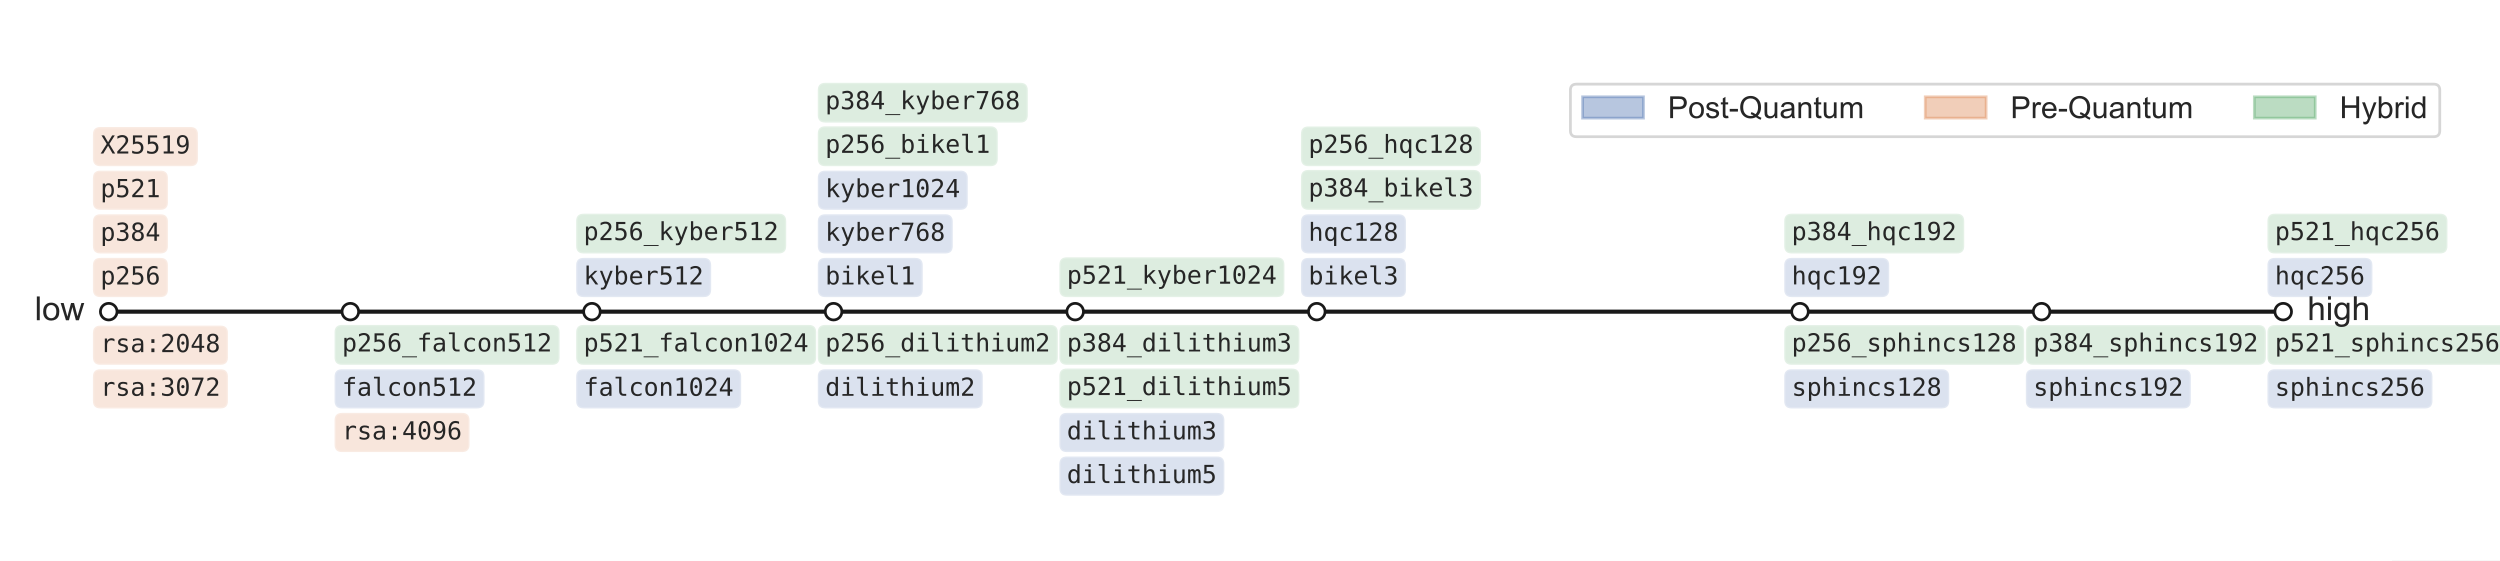 <?xml version="1.0" encoding="UTF-8"?>
<svg xmlns="http://www.w3.org/2000/svg" xmlns:xlink="http://www.w3.org/1999/xlink" width="903.264pt" height="202.68pt" viewBox="0 0 903.264 202.68" version="1.1">
<rect x="0" y="0" width="903.264" height="202.68" fill="#808080" stroke="none"/>
<defs>
<g>
<symbol overflow="visible" id="glyph0-0">
<path style="stroke:none;" d="M 1.648 -0.621 L 1.648 1.863 L 0.836 1.863 L 0.836 -4.922 L 1.648 -4.922 L 1.648 -4.293 C 1.781 -4.535 1.961 -4.727 2.188 -4.852 C 2.402 -4.977 2.664 -5.039 2.961 -5.039 C 3.555 -5.039 4.016 -4.805 4.355 -4.348 C 4.699 -3.887 4.867 -3.25 4.867 -2.438 C 4.867 -1.637 4.699 -1.008 4.355 -0.559 C 4.016 -0.109 3.555 0.117 2.961 0.117 C 2.656 0.117 2.395 0.055 2.18 -0.062 C 1.953 -0.188 1.773 -0.367 1.648 -0.621 Z M 4.023 -2.457 C 4.023 -3.078 3.926 -3.547 3.727 -3.871 C 3.527 -4.195 3.23 -4.355 2.844 -4.355 C 2.449 -4.355 2.141 -4.195 1.945 -3.871 C 1.746 -3.547 1.648 -3.078 1.648 -2.457 C 1.648 -1.828 1.746 -1.359 1.945 -1.035 C 2.141 -0.711 2.449 -0.559 2.844 -0.559 C 3.23 -0.559 3.527 -0.711 3.727 -1.035 C 3.926 -1.352 4.023 -1.828 4.023 -2.457 Z M 4.023 -2.457 "/>
</symbol>
<symbol overflow="visible" id="glyph0-1">
<path style="stroke:none;" d="M 1.637 -0.746 L 4.652 -0.746 L 4.652 0 L 0.664 0 L 0.664 -0.746 C 1.215 -1.324 1.691 -1.828 2.105 -2.277 C 2.512 -2.719 2.789 -3.031 2.953 -3.215 C 3.238 -3.574 3.438 -3.859 3.547 -4.078 C 3.645 -4.293 3.699 -4.527 3.699 -4.762 C 3.699 -5.121 3.59 -5.41 3.375 -5.617 C 3.16 -5.824 2.863 -5.93 2.492 -5.93 C 2.223 -5.93 1.934 -5.879 1.648 -5.785 C 1.359 -5.688 1.043 -5.543 0.719 -5.348 L 0.719 -6.246 C 1.016 -6.391 1.312 -6.496 1.609 -6.57 C 1.898 -6.641 2.188 -6.68 2.477 -6.68 C 3.113 -6.68 3.629 -6.508 4.023 -6.164 C 4.41 -5.824 4.609 -5.371 4.609 -4.824 C 4.609 -4.535 4.535 -4.258 4.41 -3.977 C 4.285 -3.699 4.066 -3.395 3.781 -3.051 C 3.617 -2.852 3.375 -2.594 3.07 -2.258 C 2.754 -1.918 2.277 -1.414 1.637 -0.746 Z M 1.637 -0.746 "/>
</symbol>
<symbol overflow="visible" id="glyph0-2">
<path style="stroke:none;" d="M 0.91 -6.562 L 4.23 -6.562 L 4.23 -5.812 L 1.719 -5.812 L 1.719 -4.203 C 1.844 -4.246 1.973 -4.285 2.098 -4.301 C 2.223 -4.32 2.348 -4.34 2.484 -4.34 C 3.16 -4.34 3.699 -4.133 4.094 -3.734 C 4.492 -3.328 4.699 -2.789 4.699 -2.105 C 4.699 -1.414 4.48 -0.871 4.066 -0.477 C 3.652 -0.082 3.078 0.117 2.359 0.117 C 2.008 0.117 1.691 0.09 1.402 0.055 C 1.117 0.008 0.855 -0.055 0.629 -0.152 L 0.629 -1.055 C 0.898 -0.91 1.172 -0.801 1.441 -0.73 C 1.711 -0.656 1.988 -0.621 2.277 -0.621 C 2.762 -0.621 3.133 -0.746 3.402 -1.008 C 3.672 -1.262 3.809 -1.629 3.809 -2.105 C 3.809 -2.574 3.664 -2.934 3.395 -3.195 C 3.121 -3.457 2.734 -3.59 2.25 -3.59 C 2.008 -3.59 1.773 -3.562 1.547 -3.512 C 1.324 -3.457 1.105 -3.375 0.91 -3.266 Z M 0.91 -6.562 "/>
</symbol>
<symbol overflow="visible" id="glyph0-3">
<path style="stroke:none;" d="M 4.355 -6.418 L 4.355 -5.598 C 4.168 -5.707 3.969 -5.785 3.762 -5.84 C 3.555 -5.895 3.34 -5.93 3.113 -5.93 C 2.547 -5.93 2.125 -5.715 1.836 -5.293 C 1.547 -4.867 1.402 -4.246 1.402 -3.43 C 1.539 -3.719 1.727 -3.941 1.98 -4.105 C 2.23 -4.258 2.52 -4.34 2.844 -4.34 C 3.473 -4.34 3.961 -4.141 4.312 -3.754 C 4.652 -3.367 4.832 -2.816 4.832 -2.105 C 4.832 -1.395 4.652 -0.848 4.293 -0.461 C 3.934 -0.07 3.438 0.117 2.789 0.117 C 2.023 0.117 1.469 -0.152 1.117 -0.691 C 0.758 -1.234 0.586 -2.098 0.586 -3.277 C 0.586 -4.375 0.793 -5.219 1.223 -5.805 C 1.648 -6.383 2.27 -6.68 3.078 -6.68 C 3.293 -6.68 3.512 -6.652 3.727 -6.605 C 3.941 -6.562 4.148 -6.496 4.355 -6.418 Z M 2.773 -3.645 C 2.395 -3.645 2.098 -3.5 1.883 -3.23 C 1.664 -2.961 1.559 -2.582 1.559 -2.105 C 1.559 -1.621 1.664 -1.242 1.883 -0.973 C 2.098 -0.703 2.395 -0.566 2.773 -0.566 C 3.168 -0.566 3.465 -0.691 3.664 -0.953 C 3.859 -1.207 3.961 -1.594 3.961 -2.105 C 3.961 -2.609 3.859 -2.996 3.664 -3.258 C 3.465 -3.512 3.168 -3.645 2.773 -3.645 Z M 2.773 -3.645 "/>
</symbol>
<symbol overflow="visible" id="glyph0-4">
<path style="stroke:none;" d="M 3.41 -3.512 C 3.844 -3.395 4.168 -3.188 4.402 -2.898 C 4.625 -2.609 4.742 -2.242 4.742 -1.809 C 4.742 -1.207 4.535 -0.738 4.133 -0.395 C 3.727 -0.055 3.168 0.117 2.449 0.117 C 2.141 0.117 1.836 0.09 1.52 0.035 C 1.207 -0.008 0.898 -0.09 0.602 -0.199 L 0.602 -1.078 C 0.898 -0.918 1.195 -0.801 1.484 -0.73 C 1.773 -0.656 2.062 -0.621 2.348 -0.621 C 2.836 -0.621 3.203 -0.73 3.465 -0.945 C 3.727 -1.16 3.859 -1.484 3.859 -1.898 C 3.859 -2.277 3.727 -2.574 3.465 -2.801 C 3.203 -3.023 2.852 -3.141 2.41 -3.141 L 1.738 -3.141 L 1.738 -3.871 L 2.41 -3.871 C 2.816 -3.871 3.133 -3.961 3.367 -4.141 C 3.59 -4.32 3.707 -4.562 3.707 -4.887 C 3.707 -5.219 3.602 -5.48 3.383 -5.66 C 3.168 -5.84 2.871 -5.93 2.484 -5.93 C 2.215 -5.93 1.945 -5.895 1.676 -5.84 C 1.395 -5.785 1.105 -5.695 0.801 -5.578 L 0.801 -6.398 C 1.152 -6.488 1.469 -6.562 1.746 -6.605 C 2.016 -6.652 2.27 -6.68 2.484 -6.68 C 3.113 -6.68 3.629 -6.516 4.016 -6.191 C 4.391 -5.867 4.59 -5.445 4.59 -4.922 C 4.59 -4.562 4.48 -4.258 4.285 -4.023 C 4.086 -3.781 3.789 -3.609 3.41 -3.512 Z M 3.41 -3.512 "/>
</symbol>
<symbol overflow="visible" id="glyph0-5">
<path style="stroke:none;" d="M 2.711 -3.113 C 2.312 -3.113 2.008 -2.996 1.789 -2.781 C 1.574 -2.555 1.469 -2.242 1.469 -1.844 C 1.469 -1.441 1.574 -1.125 1.789 -0.898 C 2.008 -0.676 2.312 -0.566 2.711 -0.566 C 3.105 -0.566 3.41 -0.676 3.629 -0.898 C 3.844 -1.117 3.949 -1.43 3.949 -1.844 C 3.949 -2.242 3.836 -2.555 3.617 -2.781 C 3.402 -2.996 3.098 -3.113 2.711 -3.113 Z M 1.934 -3.484 C 1.559 -3.574 1.262 -3.754 1.043 -4.023 C 0.828 -4.285 0.73 -4.598 0.73 -4.977 C 0.73 -5.5 0.898 -5.914 1.262 -6.219 C 1.609 -6.523 2.098 -6.68 2.711 -6.68 C 3.32 -6.68 3.797 -6.523 4.156 -6.219 C 4.508 -5.914 4.688 -5.5 4.688 -4.977 C 4.688 -4.598 4.582 -4.285 4.363 -4.023 C 4.148 -3.754 3.859 -3.574 3.484 -3.484 C 3.914 -3.383 4.258 -3.188 4.492 -2.898 C 4.727 -2.602 4.844 -2.223 4.844 -1.766 C 4.844 -1.172 4.652 -0.703 4.273 -0.379 C 3.898 -0.047 3.367 0.117 2.699 0.117 C 2.035 0.117 1.512 -0.047 1.133 -0.379 C 0.758 -0.703 0.574 -1.16 0.574 -1.754 C 0.574 -2.223 0.691 -2.602 0.926 -2.898 C 1.16 -3.188 1.492 -3.383 1.934 -3.484 Z M 1.609 -4.895 C 1.609 -4.535 1.699 -4.266 1.891 -4.086 C 2.078 -3.906 2.348 -3.816 2.711 -3.816 C 3.059 -3.816 3.328 -3.906 3.52 -4.086 C 3.707 -4.266 3.809 -4.535 3.809 -4.895 C 3.809 -5.258 3.707 -5.527 3.527 -5.715 C 3.34 -5.895 3.07 -5.992 2.711 -5.992 C 2.348 -5.992 2.078 -5.895 1.891 -5.707 C 1.699 -5.516 1.609 -5.246 1.609 -4.895 Z M 1.609 -4.895 "/>
</symbol>
<symbol overflow="visible" id="glyph0-6">
<path style="stroke:none;" d="M 3.23 -5.75 L 1.16 -2.285 L 3.23 -2.285 Z M 3.086 -6.562 L 4.113 -6.562 L 4.113 -2.285 L 4.984 -2.285 L 4.984 -1.566 L 4.113 -1.566 L 4.113 0 L 3.23 0 L 3.23 -1.566 L 0.449 -1.566 L 0.449 -2.402 Z M 3.086 -6.562 "/>
</symbol>
<symbol overflow="visible" id="glyph0-7">
<path style="stroke:none;" d="M 1.188 -0.746 L 2.566 -0.746 L 2.566 -5.762 L 1.078 -5.426 L 1.078 -6.238 L 2.555 -6.562 L 3.445 -6.562 L 3.445 -0.746 L 4.805 -0.746 L 4.805 0 L 1.188 0 Z M 1.188 -0.746 "/>
</symbol>
<symbol overflow="visible" id="glyph0-8">
<path style="stroke:none;" d="M 0.379 -6.562 L 1.332 -6.562 L 2.773 -4.086 L 4.238 -6.562 L 5.191 -6.562 L 3.23 -3.473 L 5.336 0 L 4.383 0 L 2.773 -2.824 L 1.035 0 L 0.082 0 L 2.277 -3.473 Z M 0.379 -6.562 "/>
</symbol>
<symbol overflow="visible" id="glyph0-9">
<path style="stroke:none;" d="M 2.617 -2.906 C 2.996 -2.906 3.293 -3.043 3.512 -3.312 C 3.727 -3.582 3.836 -3.961 3.836 -4.445 C 3.836 -4.922 3.727 -5.301 3.512 -5.57 C 3.293 -5.84 2.996 -5.984 2.617 -5.984 C 2.223 -5.984 1.926 -5.852 1.727 -5.598 C 1.531 -5.336 1.43 -4.949 1.43 -4.445 C 1.43 -3.934 1.531 -3.547 1.727 -3.293 C 1.926 -3.031 2.223 -2.906 2.617 -2.906 Z M 1.035 -0.137 L 1.035 -0.953 C 1.215 -0.848 1.414 -0.758 1.621 -0.703 C 1.828 -0.648 2.043 -0.621 2.277 -0.621 C 2.836 -0.621 3.266 -0.828 3.555 -1.25 C 3.844 -1.676 3.988 -2.297 3.988 -3.121 C 3.844 -2.824 3.652 -2.602 3.402 -2.449 C 3.148 -2.285 2.871 -2.215 2.547 -2.215 C 1.918 -2.215 1.422 -2.402 1.078 -2.801 C 0.73 -3.188 0.559 -3.734 0.559 -4.453 C 0.559 -5.156 0.73 -5.707 1.09 -6.094 C 1.449 -6.48 1.953 -6.68 2.602 -6.68 C 3.355 -6.68 3.914 -6.398 4.273 -5.859 C 4.625 -5.309 4.805 -4.445 4.805 -3.277 C 4.805 -2.168 4.59 -1.324 4.168 -0.746 C 3.734 -0.172 3.121 0.117 2.312 0.117 C 2.098 0.117 1.883 0.09 1.664 0.055 C 1.449 0.008 1.234 -0.047 1.035 -0.137 Z M 1.035 -0.137 "/>
</symbol>
<symbol overflow="visible" id="glyph0-10">
<path style="stroke:none;" d="M 1.035 -6.84 L 1.871 -6.84 L 1.871 -2.879 L 3.996 -4.922 L 4.977 -4.922 L 3.043 -3.07 L 5.281 0 L 4.293 0 L 2.477 -2.539 L 1.871 -1.973 L 1.871 0 L 1.035 0 Z M 1.035 -6.84 "/>
</symbol>
<symbol overflow="visible" id="glyph0-11">
<path style="stroke:none;" d="M 3.77 -1.586 C 3.629 -1.242 3.457 -0.781 3.258 -0.227 C 2.961 0.539 2.762 1.008 2.672 1.18 C 2.527 1.402 2.359 1.574 2.16 1.691 C 1.961 1.801 1.727 1.863 1.457 1.863 L 0.809 1.863 L 0.809 1.188 L 1.285 1.188 C 1.52 1.188 1.711 1.117 1.844 0.98 C 1.98 0.836 2.152 0.484 2.359 -0.082 L 0.461 -4.922 L 1.312 -4.922 L 2.773 -1.07 L 4.211 -4.922 L 5.066 -4.922 Z M 3.77 -1.586 "/>
</symbol>
<symbol overflow="visible" id="glyph0-12">
<path style="stroke:none;" d="M 4.031 -2.457 C 4.031 -3.078 3.934 -3.547 3.734 -3.871 C 3.535 -4.195 3.238 -4.355 2.852 -4.355 C 2.457 -4.355 2.152 -4.195 1.953 -3.871 C 1.754 -3.547 1.656 -3.078 1.656 -2.457 C 1.656 -1.828 1.754 -1.359 1.953 -1.035 C 2.152 -0.711 2.457 -0.559 2.852 -0.559 C 3.238 -0.559 3.535 -0.711 3.734 -1.035 C 3.934 -1.352 4.031 -1.828 4.031 -2.457 Z M 1.656 -4.293 C 1.781 -4.527 1.961 -4.715 2.188 -4.844 C 2.41 -4.969 2.672 -5.039 2.98 -5.039 C 3.574 -5.039 4.031 -4.805 4.375 -4.355 C 4.715 -3.898 4.887 -3.266 4.887 -2.477 C 4.887 -1.664 4.715 -1.027 4.375 -0.566 C 4.031 -0.109 3.562 0.117 2.969 0.117 C 2.672 0.117 2.41 0.055 2.195 -0.062 C 1.973 -0.188 1.789 -0.367 1.656 -0.621 L 1.656 0 L 0.848 0 L 0.848 -6.84 L 1.656 -6.84 Z M 1.656 -4.293 "/>
</symbol>
<symbol overflow="visible" id="glyph0-13">
<path style="stroke:none;" d="M 4.887 -2.664 L 4.887 -2.27 L 1.387 -2.27 L 1.387 -2.242 C 1.387 -1.699 1.52 -1.285 1.801 -1 C 2.078 -0.703 2.477 -0.559 2.988 -0.559 C 3.238 -0.559 3.512 -0.594 3.797 -0.676 C 4.078 -0.758 4.375 -0.883 4.699 -1.055 L 4.699 -0.254 C 4.391 -0.125 4.094 -0.027 3.809 0.027 C 3.52 0.082 3.238 0.117 2.98 0.117 C 2.215 0.117 1.621 -0.109 1.188 -0.566 C 0.758 -1.016 0.539 -1.648 0.539 -2.457 C 0.539 -3.238 0.746 -3.871 1.172 -4.34 C 1.594 -4.805 2.16 -5.039 2.863 -5.039 C 3.484 -5.039 3.977 -4.824 4.34 -4.402 C 4.699 -3.969 4.887 -3.395 4.887 -2.664 Z M 4.078 -2.898 C 4.059 -3.367 3.949 -3.727 3.734 -3.977 C 3.52 -4.23 3.223 -4.355 2.824 -4.355 C 2.43 -4.355 2.113 -4.223 1.863 -3.969 C 1.609 -3.707 1.457 -3.348 1.414 -2.898 Z M 4.078 -2.898 "/>
</symbol>
<symbol overflow="visible" id="glyph0-14">
<path style="stroke:none;" d="M 5.074 -3.906 C 4.895 -4.039 4.727 -4.141 4.547 -4.203 C 4.363 -4.258 4.176 -4.293 3.961 -4.293 C 3.457 -4.293 3.07 -4.133 2.801 -3.816 C 2.527 -3.5 2.402 -3.043 2.402 -2.449 L 2.402 0 L 1.594 0 L 1.594 -4.922 L 2.402 -4.922 L 2.402 -3.961 C 2.539 -4.301 2.746 -4.57 3.023 -4.762 C 3.305 -4.941 3.637 -5.039 4.023 -5.039 C 4.223 -5.039 4.402 -5.012 4.582 -4.961 C 4.754 -4.906 4.914 -4.832 5.074 -4.734 Z M 5.074 -3.906 "/>
</symbol>
<symbol overflow="visible" id="glyph0-15">
<path style="stroke:none;" d="M 5.418 1.766 L 5.418 2.113 L 0 2.113 L 0 1.766 Z M 5.418 1.766 "/>
</symbol>
<symbol overflow="visible" id="glyph0-16">
<path style="stroke:none;" d="M 1.125 -4.922 L 3.195 -4.922 L 3.195 -0.629 L 4.797 -0.629 L 4.797 0 L 0.781 0 L 0.781 -0.629 L 2.387 -0.629 L 2.387 -4.293 L 1.125 -4.293 Z M 2.387 -6.84 L 3.195 -6.84 L 3.195 -5.812 L 2.387 -5.812 Z M 2.387 -6.84 "/>
</symbol>
<symbol overflow="visible" id="glyph0-17">
<path style="stroke:none;" d="M 2.809 -1.781 C 2.809 -1.422 2.871 -1.145 3.008 -0.965 C 3.133 -0.773 3.328 -0.684 3.602 -0.684 L 4.547 -0.684 L 4.547 0 L 3.52 0 C 3.031 0 2.664 -0.152 2.395 -0.469 C 2.125 -0.773 1.996 -1.215 1.996 -1.781 L 1.996 -6.254 L 0.703 -6.254 L 0.703 -6.887 L 2.809 -6.887 Z M 2.809 -1.781 "/>
</symbol>
<symbol overflow="visible" id="glyph0-18">
<path style="stroke:none;" d="M 0.613 -6.562 L 4.742 -6.562 L 4.742 -6.184 L 2.395 0 L 1.469 0 L 3.754 -5.812 L 0.613 -5.812 Z M 0.613 -6.562 "/>
</symbol>
<symbol overflow="visible" id="glyph0-19">
<path style="stroke:none;" d="M 2.125 -3.293 C 2.125 -3.457 2.18 -3.59 2.285 -3.707 C 2.395 -3.824 2.539 -3.887 2.699 -3.887 C 2.863 -3.887 2.996 -3.824 3.113 -3.707 C 3.23 -3.59 3.293 -3.457 3.293 -3.293 C 3.293 -3.133 3.23 -2.988 3.121 -2.879 C 3.008 -2.762 2.863 -2.711 2.699 -2.711 C 2.527 -2.711 2.395 -2.762 2.285 -2.871 C 2.18 -2.98 2.125 -3.121 2.125 -3.293 Z M 2.711 -5.977 C 2.297 -5.977 1.98 -5.75 1.781 -5.309 C 1.574 -4.859 1.477 -4.184 1.477 -3.277 C 1.477 -2.359 1.574 -1.684 1.781 -1.242 C 1.98 -0.793 2.297 -0.574 2.711 -0.574 C 3.121 -0.574 3.43 -0.793 3.637 -1.242 C 3.836 -1.684 3.941 -2.359 3.941 -3.277 C 3.941 -4.184 3.836 -4.859 3.637 -5.309 C 3.43 -5.75 3.121 -5.977 2.711 -5.977 Z M 2.711 -6.68 C 3.402 -6.68 3.934 -6.391 4.293 -5.812 C 4.652 -5.238 4.832 -4.391 4.832 -3.277 C 4.832 -2.152 4.652 -1.305 4.293 -0.738 C 3.934 -0.16 3.402 0.117 2.699 0.117 C 1.996 0.117 1.477 -0.16 1.117 -0.738 C 0.758 -1.305 0.586 -2.152 0.586 -3.277 C 0.586 -4.391 0.758 -5.238 1.117 -5.812 C 1.477 -6.391 2.008 -6.68 2.711 -6.68 Z M 2.711 -6.68 "/>
</symbol>
<symbol overflow="visible" id="glyph0-20">
<path style="stroke:none;" d="M 4.617 -3.051 L 4.617 0 L 3.809 0 L 3.809 -3.051 C 3.809 -3.492 3.727 -3.816 3.574 -4.023 C 3.41 -4.23 3.168 -4.34 2.844 -4.34 C 2.465 -4.34 2.168 -4.203 1.973 -3.934 C 1.766 -3.664 1.664 -3.285 1.664 -2.781 L 1.664 0 L 0.855 0 L 0.855 -6.84 L 1.664 -6.84 L 1.664 -4.184 C 1.809 -4.465 1.996 -4.68 2.25 -4.824 C 2.492 -4.969 2.781 -5.039 3.121 -5.039 C 3.629 -5.039 3.996 -4.867 4.246 -4.547 C 4.492 -4.211 4.617 -3.719 4.617 -3.051 Z M 4.617 -3.051 "/>
</symbol>
<symbol overflow="visible" id="glyph0-21">
<path style="stroke:none;" d="M 1.457 -2.438 C 1.457 -1.809 1.559 -1.34 1.754 -1.016 C 1.953 -0.691 2.242 -0.539 2.637 -0.539 C 3.023 -0.539 3.32 -0.691 3.52 -1.016 C 3.719 -1.34 3.824 -1.809 3.824 -2.438 C 3.824 -3.059 3.719 -3.527 3.52 -3.852 C 3.32 -4.176 3.023 -4.34 2.637 -4.34 C 2.242 -4.34 1.953 -4.176 1.754 -3.852 C 1.559 -3.527 1.457 -3.059 1.457 -2.438 Z M 3.824 -0.613 C 3.691 -0.359 3.512 -0.18 3.285 -0.055 C 3.059 0.07 2.801 0.137 2.512 0.137 C 1.918 0.137 1.457 -0.09 1.117 -0.539 C 0.773 -0.988 0.602 -1.621 0.602 -2.422 C 0.602 -3.23 0.766 -3.871 1.105 -4.328 C 1.449 -4.789 1.918 -5.023 2.512 -5.023 C 2.801 -5.023 3.059 -4.961 3.285 -4.832 C 3.5 -4.707 3.68 -4.52 3.824 -4.273 L 3.824 -4.906 L 4.637 -4.906 L 4.637 1.883 L 3.824 1.883 Z M 3.824 -0.613 "/>
</symbol>
<symbol overflow="visible" id="glyph0-22">
<path style="stroke:none;" d="M 4.66 -0.254 C 4.445 -0.125 4.223 -0.027 3.988 0.027 C 3.754 0.082 3.52 0.117 3.285 0.117 C 2.52 0.117 1.926 -0.109 1.492 -0.559 C 1.062 -1.008 0.855 -1.648 0.855 -2.457 C 0.855 -3.266 1.062 -3.898 1.492 -4.355 C 1.926 -4.805 2.52 -5.039 3.285 -5.039 C 3.52 -5.039 3.754 -5.004 3.977 -4.949 C 4.203 -4.887 4.43 -4.789 4.66 -4.66 L 4.66 -3.816 C 4.445 -4.004 4.23 -4.141 4.016 -4.23 C 3.797 -4.312 3.555 -4.355 3.285 -4.355 C 2.781 -4.355 2.387 -4.184 2.113 -3.859 C 1.844 -3.535 1.711 -3.07 1.711 -2.457 C 1.711 -1.844 1.844 -1.379 2.113 -1.055 C 2.387 -0.719 2.781 -0.559 3.285 -0.559 C 3.562 -0.559 3.816 -0.594 4.039 -0.684 C 4.258 -0.773 4.465 -0.91 4.66 -1.09 Z M 4.66 -0.254 "/>
</symbol>
<symbol overflow="visible" id="glyph0-23">
<path style="stroke:none;" d="M 4.273 -4.754 L 4.273 -3.961 C 4.039 -4.086 3.809 -4.184 3.574 -4.258 C 3.34 -4.328 3.098 -4.363 2.863 -4.363 C 2.492 -4.363 2.223 -4.301 2.043 -4.184 C 1.863 -4.059 1.773 -3.879 1.773 -3.645 C 1.773 -3.422 1.836 -3.258 1.973 -3.148 C 2.105 -3.043 2.438 -2.934 2.98 -2.836 L 3.305 -2.773 C 3.699 -2.691 4.004 -2.539 4.211 -2.312 C 4.418 -2.078 4.527 -1.781 4.527 -1.422 C 4.527 -0.938 4.348 -0.559 4.004 -0.289 C 3.664 -0.02 3.176 0.117 2.566 0.117 C 2.32 0.117 2.07 0.09 1.801 0.047 C 1.531 0 1.242 -0.07 0.938 -0.18 L 0.938 -1.016 C 1.234 -0.855 1.52 -0.738 1.801 -0.664 C 2.07 -0.586 2.332 -0.551 2.582 -0.551 C 2.941 -0.551 3.215 -0.621 3.41 -0.766 C 3.609 -0.91 3.707 -1.105 3.707 -1.379 C 3.707 -1.746 3.348 -2.008 2.629 -2.152 L 2.602 -2.16 L 2.297 -2.223 C 1.828 -2.312 1.484 -2.465 1.27 -2.684 C 1.055 -2.898 0.953 -3.188 0.953 -3.562 C 0.953 -4.031 1.105 -4.402 1.43 -4.652 C 1.746 -4.906 2.203 -5.039 2.801 -5.039 C 3.059 -5.039 3.312 -5.012 3.555 -4.969 C 3.797 -4.914 4.039 -4.844 4.273 -4.754 Z M 4.273 -4.754 "/>
</symbol>
<symbol overflow="visible" id="glyph0-24">
<path style="stroke:none;" d="M 3.086 -2.477 L 2.816 -2.477 C 2.34 -2.477 1.98 -2.387 1.746 -2.223 C 1.512 -2.062 1.395 -1.809 1.395 -1.484 C 1.395 -1.188 1.477 -0.953 1.656 -0.793 C 1.836 -0.629 2.078 -0.551 2.402 -0.551 C 2.844 -0.551 3.195 -0.703 3.445 -1.008 C 3.699 -1.312 3.836 -1.746 3.844 -2.297 L 3.844 -2.477 Z M 4.652 -2.809 L 4.652 0 L 3.844 0 L 3.844 -0.73 C 3.664 -0.434 3.445 -0.215 3.188 -0.082 C 2.926 0.047 2.609 0.117 2.23 0.117 C 1.727 0.117 1.332 -0.02 1.035 -0.297 C 0.73 -0.574 0.586 -0.953 0.586 -1.43 C 0.586 -1.973 0.766 -2.387 1.133 -2.672 C 1.504 -2.961 2.043 -3.105 2.754 -3.105 L 3.844 -3.105 L 3.844 -3.23 C 3.836 -3.629 3.734 -3.906 3.535 -4.086 C 3.34 -4.266 3.031 -4.355 2.602 -4.355 C 2.32 -4.355 2.043 -4.312 1.766 -4.238 C 1.477 -4.156 1.207 -4.039 0.945 -3.887 L 0.945 -4.699 C 1.242 -4.805 1.531 -4.895 1.801 -4.949 C 2.07 -5.004 2.34 -5.039 2.602 -5.039 C 3.008 -5.039 3.355 -4.977 3.645 -4.859 C 3.934 -4.734 4.168 -4.555 4.348 -4.32 C 4.453 -4.176 4.527 -3.996 4.582 -3.781 C 4.625 -3.562 4.652 -3.238 4.652 -2.809 Z M 4.652 -2.809 "/>
</symbol>
<symbol overflow="visible" id="glyph0-25">
<path style="stroke:none;" d="M 2.152 -4.672 L 3.258 -4.672 L 3.258 -3.34 L 2.152 -3.34 Z M 2.152 -1.34 L 3.258 -1.34 L 3.258 0 L 2.152 0 Z M 2.152 -1.34 "/>
</symbol>
<symbol overflow="visible" id="glyph0-26">
<path style="stroke:none;" d="M 4.672 -6.84 L 4.672 -6.164 L 3.754 -6.164 C 3.465 -6.164 3.258 -6.102 3.148 -5.984 C 3.031 -5.867 2.98 -5.66 2.98 -5.355 L 2.98 -4.922 L 4.672 -4.922 L 4.672 -4.293 L 2.98 -4.293 L 2.98 0 L 2.168 0 L 2.168 -4.293 L 0.855 -4.293 L 0.855 -4.922 L 2.168 -4.922 L 2.168 -5.266 C 2.168 -5.805 2.285 -6.199 2.539 -6.453 C 2.789 -6.703 3.176 -6.84 3.699 -6.84 Z M 4.672 -6.84 "/>
</symbol>
<symbol overflow="visible" id="glyph0-27">
<path style="stroke:none;" d="M 2.711 -4.355 C 2.297 -4.355 1.98 -4.195 1.773 -3.871 C 1.559 -3.547 1.457 -3.078 1.457 -2.457 C 1.457 -1.828 1.559 -1.359 1.773 -1.035 C 1.98 -0.711 2.297 -0.559 2.711 -0.559 C 3.121 -0.559 3.43 -0.711 3.645 -1.035 C 3.852 -1.359 3.961 -1.828 3.961 -2.457 C 3.961 -3.078 3.852 -3.547 3.645 -3.871 C 3.43 -4.195 3.121 -4.355 2.711 -4.355 Z M 2.711 -5.039 C 3.395 -5.039 3.914 -4.816 4.273 -4.375 C 4.637 -3.934 4.816 -3.293 4.816 -2.457 C 4.816 -1.609 4.637 -0.973 4.273 -0.539 C 3.914 -0.098 3.395 0.117 2.711 0.117 C 2.023 0.117 1.504 -0.098 1.145 -0.539 C 0.781 -0.973 0.602 -1.609 0.602 -2.457 C 0.602 -3.293 0.781 -3.934 1.145 -4.375 C 1.504 -4.816 2.023 -5.039 2.711 -5.039 Z M 2.711 -5.039 "/>
</symbol>
<symbol overflow="visible" id="glyph0-28">
<path style="stroke:none;" d="M 4.617 -3.051 L 4.617 0 L 3.809 0 L 3.809 -3.051 C 3.809 -3.492 3.727 -3.816 3.574 -4.023 C 3.41 -4.23 3.168 -4.34 2.844 -4.34 C 2.465 -4.34 2.168 -4.203 1.973 -3.934 C 1.766 -3.664 1.664 -3.285 1.664 -2.781 L 1.664 0 L 0.855 0 L 0.855 -4.922 L 1.664 -4.922 L 1.664 -4.184 C 1.809 -4.465 1.996 -4.68 2.25 -4.824 C 2.492 -4.969 2.781 -5.039 3.121 -5.039 C 3.629 -5.039 3.996 -4.867 4.246 -4.547 C 4.492 -4.211 4.617 -3.719 4.617 -3.051 Z M 4.617 -3.051 "/>
</symbol>
<symbol overflow="visible" id="glyph0-29">
<path style="stroke:none;" d="M 3.77 -4.293 L 3.77 -6.84 L 4.582 -6.84 L 4.582 0 L 3.77 0 L 3.77 -0.621 C 3.629 -0.367 3.445 -0.188 3.23 -0.062 C 3.008 0.055 2.746 0.117 2.457 0.117 C 1.863 0.117 1.395 -0.109 1.055 -0.566 C 0.711 -1.027 0.539 -1.664 0.539 -2.477 C 0.539 -3.266 0.711 -3.898 1.055 -4.355 C 1.395 -4.805 1.863 -5.039 2.457 -5.039 C 2.746 -5.039 3.008 -4.977 3.23 -4.852 C 3.457 -4.727 3.637 -4.535 3.77 -4.293 Z M 1.395 -2.457 C 1.395 -1.828 1.492 -1.352 1.691 -1.035 C 1.891 -0.711 2.18 -0.559 2.574 -0.559 C 2.961 -0.559 3.258 -0.711 3.465 -1.035 C 3.664 -1.359 3.77 -1.828 3.77 -2.457 C 3.77 -3.078 3.664 -3.547 3.465 -3.871 C 3.258 -4.195 2.961 -4.355 2.574 -4.355 C 2.18 -4.355 1.891 -4.195 1.691 -3.871 C 1.492 -3.547 1.395 -3.078 1.395 -2.457 Z M 1.395 -2.457 "/>
</symbol>
<symbol overflow="visible" id="glyph0-30">
<path style="stroke:none;" d="M 2.699 -6.316 L 2.699 -4.922 L 4.535 -4.922 L 4.535 -4.293 L 2.699 -4.293 L 2.699 -1.621 C 2.699 -1.262 2.762 -1.008 2.906 -0.863 C 3.043 -0.719 3.285 -0.648 3.629 -0.648 L 4.535 -0.648 L 4.535 0 L 3.547 0 C 2.934 0 2.512 -0.117 2.258 -0.359 C 2.008 -0.602 1.891 -1.027 1.891 -1.621 L 1.891 -4.293 L 0.574 -4.293 L 0.574 -4.922 L 1.891 -4.922 L 1.891 -6.316 Z M 2.699 -6.316 "/>
</symbol>
<symbol overflow="visible" id="glyph0-31">
<path style="stroke:none;" d="M 0.855 -1.863 L 0.855 -4.914 L 1.664 -4.914 L 1.664 -1.863 C 1.664 -1.414 1.738 -1.09 1.898 -0.883 C 2.051 -0.676 2.297 -0.574 2.629 -0.574 C 3.008 -0.574 3.293 -0.703 3.5 -0.973 C 3.699 -1.242 3.809 -1.629 3.809 -2.133 L 3.809 -4.914 L 4.617 -4.914 L 4.617 0 L 3.809 0 L 3.809 -0.738 C 3.664 -0.449 3.465 -0.242 3.215 -0.098 C 2.961 0.047 2.672 0.117 2.348 0.117 C 1.844 0.117 1.469 -0.047 1.223 -0.367 C 0.973 -0.691 0.855 -1.195 0.855 -1.863 Z M 0.855 -1.863 "/>
</symbol>
<symbol overflow="visible" id="glyph0-32">
<path style="stroke:none;" d="M 2.969 -4.418 C 3.07 -4.625 3.195 -4.777 3.348 -4.887 C 3.5 -4.984 3.691 -5.039 3.906 -5.039 C 4.301 -5.039 4.582 -4.887 4.742 -4.582 C 4.906 -4.273 4.984 -3.699 4.984 -2.852 L 4.984 0 L 4.246 0 L 4.246 -2.816 C 4.246 -3.512 4.203 -3.941 4.133 -4.113 C 4.051 -4.273 3.906 -4.363 3.707 -4.363 C 3.473 -4.363 3.312 -4.273 3.223 -4.094 C 3.133 -3.914 3.098 -3.484 3.098 -2.816 L 3.098 0 L 2.359 0 L 2.359 -2.816 C 2.359 -3.52 2.312 -3.949 2.23 -4.113 C 2.141 -4.273 1.996 -4.363 1.781 -4.363 C 1.566 -4.363 1.422 -4.273 1.34 -4.094 C 1.25 -3.914 1.215 -3.484 1.215 -2.816 L 1.215 0 L 0.477 0 L 0.477 -4.922 L 1.215 -4.922 L 1.215 -4.5 C 1.305 -4.672 1.43 -4.805 1.574 -4.895 C 1.719 -4.984 1.883 -5.039 2.07 -5.039 C 2.285 -5.039 2.477 -4.984 2.617 -4.887 C 2.762 -4.777 2.879 -4.625 2.969 -4.418 Z M 2.969 -4.418 "/>
</symbol>
<symbol overflow="visible" id="glyph1-0">
<path style="stroke:none;" d="M 0.77 0 L 0.77 -8.594 L 1.824 -8.594 L 1.824 0 Z M 0.77 0 "/>
</symbol>
<symbol overflow="visible" id="glyph1-1">
<path style="stroke:none;" d="M 0.395 -3.109 C 0.395 -4.262 0.707 -5.113 1.355 -5.676 C 1.883 -6.133 2.543 -6.359 3.312 -6.359 C 4.164 -6.359 4.859 -6.07 5.41 -5.52 C 5.953 -4.957 6.227 -4.188 6.227 -3.203 C 6.227 -2.398 6.109 -1.766 5.867 -1.309 C 5.629 -0.852 5.27 -0.492 4.812 -0.238 C 4.355 0 3.852 0.133 3.312 0.133 C 2.438 0.133 1.727 -0.145 1.199 -0.695 C 0.66 -1.246 0.395 -2.051 0.395 -3.109 Z M 1.488 -3.109 C 1.488 -2.316 1.656 -1.715 2.004 -1.32 C 2.34 -0.926 2.785 -0.73 3.312 -0.73 C 3.84 -0.73 4.273 -0.926 4.621 -1.32 C 4.969 -1.715 5.148 -2.328 5.148 -3.145 C 5.148 -3.91 4.969 -4.488 4.621 -4.895 C 4.262 -5.293 3.828 -5.496 3.312 -5.496 C 2.785 -5.496 2.34 -5.293 2.004 -4.895 C 1.656 -4.5 1.488 -3.898 1.488 -3.109 Z M 1.488 -3.109 "/>
</symbol>
<symbol overflow="visible" id="glyph1-2">
<path style="stroke:none;" d="M 1.945 0 L 0.035 -6.227 L 1.129 -6.227 L 2.113 -2.629 L 2.484 -1.297 C 2.496 -1.355 2.605 -1.789 2.809 -2.578 L 3.793 -6.227 L 4.883 -6.227 L 5.809 -2.617 L 6.121 -1.43 L 6.48 -2.629 L 7.547 -6.227 L 8.566 -6.227 L 6.625 0 L 5.531 0 L 4.535 -3.73 L 4.297 -4.789 L 3.035 0 Z M 1.945 0 "/>
</symbol>
<symbol overflow="visible" id="glyph1-3">
<path style="stroke:none;" d="M 0.793 0 L 0.793 -8.594 L 1.848 -8.594 L 1.848 -5.508 C 2.328 -6.07 2.953 -6.359 3.707 -6.359 C 4.164 -6.359 4.57 -6.266 4.906 -6.086 C 5.242 -5.902 5.496 -5.652 5.641 -5.34 C 5.785 -5.016 5.855 -4.547 5.855 -3.949 L 5.855 0 L 4.801 0 L 4.801 -3.949 C 4.801 -4.477 4.68 -4.859 4.453 -5.102 C 4.223 -5.34 3.898 -5.461 3.492 -5.461 C 3.18 -5.461 2.879 -5.375 2.605 -5.207 C 2.328 -5.039 2.137 -4.824 2.016 -4.547 C 1.895 -4.273 1.848 -3.887 1.848 -3.406 L 1.848 0 Z M 0.793 0 "/>
</symbol>
<symbol overflow="visible" id="glyph1-4">
<path style="stroke:none;" d="M 0.793 -7.379 L 0.793 -8.594 L 1.848 -8.594 L 1.848 -7.379 Z M 0.793 0 L 0.793 -6.227 L 1.848 -6.227 L 1.848 0 Z M 0.793 0 "/>
</symbol>
<symbol overflow="visible" id="glyph1-5">
<path style="stroke:none;" d="M 0.602 0.504 L 1.621 0.66 C 1.668 0.973 1.789 1.199 1.98 1.344 C 2.242 1.535 2.594 1.645 3.047 1.645 C 3.527 1.645 3.91 1.535 4.176 1.344 C 4.441 1.152 4.633 0.875 4.727 0.527 C 4.777 0.312 4.801 -0.133 4.801 -0.816 C 4.332 -0.266 3.758 0 3.07 0 C 2.207 0 1.547 -0.301 1.078 -0.926 C 0.613 -1.535 0.383 -2.281 0.383 -3.145 C 0.383 -3.73 0.492 -4.285 0.707 -4.789 C 0.926 -5.293 1.234 -5.676 1.645 -5.953 C 2.051 -6.215 2.531 -6.359 3.086 -6.359 C 3.816 -6.359 4.414 -6.059 4.895 -5.473 L 4.895 -6.227 L 5.867 -6.227 L 5.867 -0.84 C 5.867 0.121 5.762 0.793 5.566 1.199 C 5.375 1.609 5.062 1.922 4.633 2.16 C 4.199 2.387 3.684 2.508 3.059 2.508 C 2.316 2.508 1.715 2.34 1.262 2.004 C 0.805 1.668 0.574 1.176 0.602 0.504 Z M 1.477 -3.227 C 1.477 -2.41 1.633 -1.812 1.957 -1.441 C 2.281 -1.055 2.688 -0.875 3.18 -0.875 C 3.66 -0.875 4.055 -1.055 4.391 -1.43 C 4.715 -1.801 4.883 -2.387 4.883 -3.191 C 4.883 -3.949 4.715 -4.523 4.379 -4.906 C 4.043 -5.293 3.637 -5.496 3.156 -5.496 C 2.688 -5.496 2.293 -5.305 1.969 -4.922 C 1.633 -4.535 1.477 -3.973 1.477 -3.227 Z M 1.477 -3.227 "/>
</symbol>
<symbol overflow="visible" id="glyph2-0">
<path style="stroke:none;" d="M 0.848 0 L 0.848 -7.875 L 3.816 -7.875 C 4.336 -7.875 4.73 -7.844 5.016 -7.801 C 5.402 -7.734 5.719 -7.602 5.984 -7.426 C 6.246 -7.25 6.457 -6.996 6.621 -6.664 C 6.777 -6.336 6.863 -5.984 6.863 -5.598 C 6.863 -4.918 6.645 -4.355 6.215 -3.895 C 5.785 -3.434 5.016 -3.199 3.906 -3.199 L 1.891 -3.199 L 1.891 0 Z M 1.891 -4.125 L 3.926 -4.125 C 4.598 -4.125 5.07 -4.246 5.355 -4.5 C 5.645 -4.754 5.785 -5.105 5.785 -5.566 C 5.785 -5.895 5.699 -6.172 5.531 -6.414 C 5.355 -6.645 5.137 -6.797 4.871 -6.875 C 4.695 -6.918 4.367 -6.941 3.906 -6.941 L 1.891 -6.941 Z M 1.891 -4.125 "/>
</symbol>
<symbol overflow="visible" id="glyph2-1">
<path style="stroke:none;" d="M 0.363 -2.848 C 0.363 -3.906 0.648 -4.688 1.242 -5.203 C 1.727 -5.621 2.332 -5.828 3.035 -5.828 C 3.816 -5.828 4.453 -5.566 4.961 -5.059 C 5.457 -4.543 5.711 -3.84 5.711 -2.938 C 5.711 -2.199 5.598 -1.617 5.379 -1.199 C 5.16 -0.781 4.828 -0.449 4.41 -0.219 C 3.992 0 3.531 0.121 3.035 0.121 C 2.234 0.121 1.586 -0.133 1.102 -0.637 C 0.605 -1.145 0.363 -1.883 0.363 -2.848 Z M 1.363 -2.848 C 1.363 -2.121 1.52 -1.574 1.836 -1.211 C 2.145 -0.848 2.551 -0.672 3.035 -0.672 C 3.52 -0.672 3.914 -0.848 4.234 -1.211 C 4.555 -1.574 4.719 -2.133 4.719 -2.883 C 4.719 -3.586 4.555 -4.113 4.234 -4.488 C 3.906 -4.852 3.508 -5.039 3.035 -5.039 C 2.551 -5.039 2.145 -4.852 1.836 -4.488 C 1.52 -4.125 1.363 -3.574 1.363 -2.848 Z M 1.363 -2.848 "/>
</symbol>
<symbol overflow="visible" id="glyph2-2">
<path style="stroke:none;" d="M 0.34 -1.703 L 1.297 -1.848 C 1.344 -1.465 1.496 -1.164 1.738 -0.969 C 1.98 -0.77 2.332 -0.672 2.773 -0.672 C 3.211 -0.672 3.543 -0.758 3.762 -0.934 C 3.973 -1.109 4.082 -1.332 4.082 -1.574 C 4.082 -1.793 3.98 -1.957 3.797 -2.09 C 3.664 -2.18 3.332 -2.289 2.805 -2.422 C 2.102 -2.598 1.605 -2.75 1.332 -2.883 C 1.055 -3.016 0.848 -3.191 0.703 -3.422 C 0.562 -3.652 0.496 -3.906 0.496 -4.191 C 0.496 -4.445 0.551 -4.676 0.672 -4.895 C 0.781 -5.113 0.945 -5.289 1.145 -5.434 C 1.297 -5.543 1.496 -5.633 1.762 -5.711 C 2.023 -5.785 2.301 -5.828 2.598 -5.828 C 3.035 -5.828 3.434 -5.766 3.773 -5.633 C 4.113 -5.5 4.367 -5.336 4.531 -5.113 C 4.688 -4.895 4.797 -4.598 4.863 -4.234 L 3.914 -4.102 C 3.871 -4.391 3.738 -4.621 3.543 -4.785 C 3.332 -4.949 3.047 -5.039 2.672 -5.039 C 2.223 -5.039 1.902 -4.961 1.715 -4.816 C 1.52 -4.664 1.43 -4.5 1.43 -4.301 C 1.43 -4.168 1.465 -4.059 1.551 -3.961 C 1.629 -3.852 1.75 -3.773 1.926 -3.707 C 2.012 -3.664 2.301 -3.586 2.773 -3.453 C 3.453 -3.277 3.938 -3.125 4.203 -3.016 C 4.465 -2.895 4.688 -2.719 4.84 -2.496 C 4.992 -2.277 5.07 -2.004 5.07 -1.672 C 5.07 -1.344 4.973 -1.047 4.785 -0.758 C 4.598 -0.473 4.324 -0.266 3.973 -0.109 C 3.617 0.043 3.211 0.121 2.773 0.121 C 2.023 0.121 1.465 -0.023 1.078 -0.328 C 0.684 -0.637 0.441 -1.09 0.34 -1.703 Z M 0.34 -1.703 "/>
</symbol>
<symbol overflow="visible" id="glyph2-3">
<path style="stroke:none;" d="M 2.84 -0.867 L 2.98 -0.012 C 2.695 0.031 2.453 0.066 2.242 0.066 C 1.891 0.066 1.617 0.012 1.43 -0.09 C 1.23 -0.199 1.102 -0.34 1.023 -0.527 C 0.934 -0.703 0.902 -1.09 0.902 -1.672 L 0.902 -4.949 L 0.199 -4.949 L 0.199 -5.711 L 0.902 -5.711 L 0.902 -7.117 L 1.859 -7.699 L 1.859 -5.711 L 2.84 -5.711 L 2.84 -4.949 L 1.859 -4.949 L 1.859 -1.617 C 1.859 -1.332 1.871 -1.156 1.914 -1.078 C 1.945 -1 2.004 -0.934 2.078 -0.891 C 2.156 -0.848 2.266 -0.824 2.41 -0.824 C 2.52 -0.824 2.66 -0.836 2.84 -0.867 Z M 2.84 -0.867 "/>
</symbol>
<symbol overflow="visible" id="glyph2-4">
<path style="stroke:none;" d="M 0.352 -2.363 L 0.352 -3.332 L 3.32 -3.332 L 3.32 -2.363 Z M 0.352 -2.363 "/>
</symbol>
<symbol overflow="visible" id="glyph2-5">
<path style="stroke:none;" d="M 6.82 -0.848 C 7.305 -0.508 7.742 -0.266 8.152 -0.109 L 7.844 0.605 C 7.27 0.395 6.711 0.078 6.16 -0.352 C 5.566 -0.031 4.93 0.121 4.223 0.121 C 3.508 0.121 2.859 -0.043 2.277 -0.387 C 1.695 -0.727 1.242 -1.211 0.934 -1.824 C 0.629 -2.441 0.473 -3.145 0.473 -3.938 C 0.473 -4.707 0.629 -5.422 0.945 -6.062 C 1.254 -6.699 1.703 -7.184 2.289 -7.512 C 2.871 -7.844 3.52 -8.02 4.246 -8.02 C 4.973 -8.02 5.621 -7.844 6.203 -7.492 C 6.785 -7.141 7.238 -6.656 7.547 -6.039 C 7.855 -5.422 8.008 -4.719 8.008 -3.938 C 8.008 -3.289 7.91 -2.707 7.711 -2.188 C 7.512 -1.672 7.215 -1.223 6.82 -0.848 Z M 4.52 -2.18 C 5.113 -2.004 5.609 -1.75 6.008 -1.418 C 6.621 -1.98 6.93 -2.816 6.93 -3.938 C 6.93 -4.574 6.82 -5.125 6.602 -5.609 C 6.379 -6.082 6.07 -6.457 5.652 -6.723 C 5.234 -6.984 4.762 -7.117 4.246 -7.117 C 3.465 -7.117 2.816 -6.844 2.309 -6.312 C 1.805 -5.785 1.551 -4.992 1.551 -3.938 C 1.551 -2.902 1.805 -2.121 2.309 -1.574 C 2.816 -1.023 3.453 -0.758 4.246 -0.758 C 4.621 -0.758 4.973 -0.824 5.301 -0.969 C 4.973 -1.176 4.633 -1.332 4.27 -1.418 Z M 4.52 -2.18 "/>
</symbol>
<symbol overflow="visible" id="glyph2-6">
<path style="stroke:none;" d="M 4.465 0 L 4.465 -0.836 C 4.016 -0.199 3.41 0.121 2.652 0.121 C 2.309 0.121 1.992 0.055 1.703 -0.066 C 1.418 -0.188 1.199 -0.352 1.055 -0.551 C 0.914 -0.746 0.812 -0.98 0.758 -1.266 C 0.715 -1.453 0.703 -1.75 0.703 -2.168 L 0.703 -5.711 L 1.672 -5.711 L 1.672 -2.539 C 1.672 -2.035 1.684 -1.695 1.727 -1.52 C 1.793 -1.266 1.914 -1.066 2.113 -0.926 C 2.309 -0.77 2.551 -0.703 2.84 -0.703 C 3.125 -0.703 3.398 -0.77 3.664 -0.926 C 3.914 -1.066 4.094 -1.266 4.203 -1.527 C 4.301 -1.781 4.355 -2.156 4.355 -2.652 L 4.355 -5.711 L 5.324 -5.711 L 5.324 0 Z M 4.465 0 "/>
</symbol>
<symbol overflow="visible" id="glyph2-7">
<path style="stroke:none;" d="M 4.445 -0.703 C 4.082 -0.395 3.738 -0.176 3.41 -0.055 C 3.078 0.055 2.719 0.121 2.344 0.121 C 1.715 0.121 1.23 -0.023 0.902 -0.328 C 0.562 -0.637 0.395 -1.023 0.395 -1.508 C 0.395 -1.781 0.449 -2.035 0.582 -2.266 C 0.715 -2.496 0.879 -2.684 1.09 -2.828 C 1.285 -2.961 1.52 -3.07 1.781 -3.145 C 1.969 -3.191 2.254 -3.234 2.641 -3.289 C 3.422 -3.379 3.992 -3.488 4.367 -3.617 C 4.367 -3.75 4.367 -3.828 4.367 -3.871 C 4.367 -4.27 4.277 -4.543 4.102 -4.707 C 3.852 -4.93 3.477 -5.039 2.992 -5.039 C 2.531 -5.039 2.199 -4.949 1.98 -4.797 C 1.762 -4.633 1.605 -4.344 1.508 -3.949 L 0.562 -4.082 C 0.648 -4.477 0.793 -4.809 0.988 -5.059 C 1.188 -5.301 1.465 -5.5 1.836 -5.633 C 2.211 -5.766 2.641 -5.828 3.137 -5.828 C 3.617 -5.828 4.016 -5.766 4.324 -5.652 C 4.633 -5.543 4.852 -5.402 4.992 -5.227 C 5.137 -5.051 5.234 -4.84 5.289 -4.574 C 5.324 -4.398 5.348 -4.102 5.348 -3.676 L 5.348 -2.387 C 5.348 -1.484 5.355 -0.926 5.402 -0.684 C 5.445 -0.441 5.523 -0.219 5.652 0 L 4.641 0 C 4.531 -0.199 4.465 -0.43 4.445 -0.703 Z M 4.367 -2.859 C 4.016 -2.719 3.488 -2.598 2.781 -2.496 C 2.387 -2.43 2.102 -2.363 1.938 -2.301 C 1.77 -2.234 1.648 -2.121 1.562 -1.992 C 1.473 -1.848 1.43 -1.695 1.43 -1.527 C 1.43 -1.266 1.52 -1.055 1.715 -0.879 C 1.914 -0.703 2.199 -0.629 2.574 -0.629 C 2.949 -0.629 3.277 -0.703 3.562 -0.867 C 3.852 -1.035 4.07 -1.254 4.215 -1.539 C 4.312 -1.762 4.367 -2.078 4.367 -2.508 Z M 4.367 -2.859 "/>
</symbol>
<symbol overflow="visible" id="glyph2-8">
<path style="stroke:none;" d="M 0.727 0 L 0.727 -5.711 L 1.594 -5.711 L 1.594 -4.895 C 2.012 -5.512 2.617 -5.828 3.41 -5.828 C 3.75 -5.828 4.07 -5.766 4.355 -5.645 C 4.641 -5.523 4.863 -5.355 5.004 -5.16 C 5.148 -4.961 5.246 -4.719 5.301 -4.445 C 5.336 -4.27 5.355 -3.949 5.355 -3.508 L 5.355 0 L 4.391 0 L 4.391 -3.465 C 4.391 -3.859 4.344 -4.148 4.277 -4.344 C 4.203 -4.543 4.07 -4.695 3.883 -4.816 C 3.684 -4.93 3.465 -4.992 3.211 -4.992 C 2.793 -4.992 2.43 -4.863 2.133 -4.598 C 1.836 -4.336 1.695 -3.84 1.695 -3.113 L 1.695 0 Z M 0.727 0 "/>
</symbol>
<symbol overflow="visible" id="glyph2-9">
<path style="stroke:none;" d="M 0.727 0 L 0.727 -5.711 L 1.594 -5.711 L 1.594 -4.906 C 1.77 -5.18 2.004 -5.402 2.301 -5.578 C 2.598 -5.742 2.938 -5.828 3.32 -5.828 C 3.738 -5.828 4.082 -5.742 4.355 -5.566 C 4.621 -5.391 4.816 -5.137 4.93 -4.828 C 5.379 -5.488 5.961 -5.828 6.688 -5.828 C 7.262 -5.828 7.688 -5.664 7.996 -5.355 C 8.305 -5.051 8.461 -4.566 8.461 -3.914 L 8.461 0 L 7.492 0 L 7.492 -3.598 C 7.492 -3.973 7.457 -4.246 7.391 -4.422 C 7.324 -4.598 7.215 -4.73 7.051 -4.84 C 6.887 -4.938 6.699 -4.992 6.48 -4.992 C 6.07 -4.992 5.742 -4.852 5.477 -4.586 C 5.215 -4.324 5.082 -3.895 5.082 -3.312 L 5.082 0 L 4.113 0 L 4.113 -3.707 C 4.113 -4.137 4.027 -4.453 3.871 -4.676 C 3.719 -4.883 3.453 -4.992 3.102 -4.992 C 2.828 -4.992 2.574 -4.918 2.344 -4.773 C 2.113 -4.633 1.945 -4.422 1.848 -4.148 C 1.738 -3.871 1.695 -3.477 1.695 -2.961 L 1.695 0 Z M 0.727 0 "/>
</symbol>
<symbol overflow="visible" id="glyph2-10">
<path style="stroke:none;" d="M 0.715 0 L 0.715 -5.711 L 1.586 -5.711 L 1.586 -4.84 C 1.805 -5.234 2.004 -5.5 2.199 -5.633 C 2.387 -5.766 2.598 -5.828 2.816 -5.828 C 3.145 -5.828 3.477 -5.719 3.816 -5.523 L 3.477 -4.621 C 3.234 -4.754 3.004 -4.828 2.773 -4.828 C 2.551 -4.828 2.363 -4.762 2.199 -4.641 C 2.023 -4.512 1.902 -4.336 1.836 -4.113 C 1.727 -3.762 1.684 -3.387 1.684 -2.98 L 1.684 0 Z M 0.715 0 "/>
</symbol>
<symbol overflow="visible" id="glyph2-11">
<path style="stroke:none;" d="M 4.633 -1.836 L 5.633 -1.715 C 5.469 -1.121 5.172 -0.672 4.754 -0.352 C 4.324 -0.031 3.785 0.121 3.125 0.121 C 2.289 0.121 1.617 -0.133 1.133 -0.637 C 0.648 -1.145 0.406 -1.871 0.406 -2.805 C 0.406 -3.762 0.648 -4.512 1.145 -5.039 C 1.629 -5.566 2.277 -5.828 3.07 -5.828 C 3.828 -5.828 4.453 -5.566 4.938 -5.051 C 5.422 -4.531 5.664 -3.805 5.664 -2.859 C 5.664 -2.793 5.652 -2.719 5.652 -2.605 L 1.398 -2.605 C 1.43 -1.969 1.605 -1.496 1.926 -1.164 C 2.242 -0.836 2.641 -0.672 3.125 -0.672 C 3.477 -0.672 3.785 -0.758 4.035 -0.945 C 4.277 -1.121 4.477 -1.418 4.633 -1.836 Z M 1.453 -3.398 L 4.641 -3.398 C 4.598 -3.883 4.477 -4.234 4.277 -4.477 C 3.973 -4.852 3.562 -5.039 3.078 -5.039 C 2.629 -5.039 2.254 -4.883 1.957 -4.586 C 1.648 -4.289 1.484 -3.895 1.453 -3.398 Z M 1.453 -3.398 "/>
</symbol>
<symbol overflow="visible" id="glyph2-12">
<path style="stroke:none;" d="M 0.879 0 L 0.879 -7.875 L 1.926 -7.875 L 1.926 -4.641 L 6.016 -4.641 L 6.016 -7.875 L 7.062 -7.875 L 7.062 0 L 6.016 0 L 6.016 -3.707 L 1.926 -3.707 L 1.926 0 Z M 0.879 0 "/>
</symbol>
<symbol overflow="visible" id="glyph2-13">
<path style="stroke:none;" d="M 0.684 2.188 L 0.57 1.277 C 0.781 1.332 0.969 1.363 1.133 1.363 C 1.344 1.363 1.508 1.32 1.641 1.254 C 1.77 1.176 1.871 1.078 1.957 0.957 C 2.023 0.859 2.121 0.617 2.254 0.23 C 2.277 0.176 2.301 0.098 2.344 0 L 0.176 -5.711 L 1.223 -5.711 L 2.41 -2.398 C 2.562 -1.98 2.695 -1.539 2.816 -1.078 C 2.926 -1.52 3.059 -1.957 3.211 -2.375 L 4.434 -5.711 L 5.402 -5.711 L 3.234 0.09 C 2.992 0.703 2.816 1.133 2.695 1.375 C 2.52 1.695 2.32 1.926 2.102 2.078 C 1.883 2.223 1.617 2.301 1.309 2.301 C 1.109 2.301 0.902 2.254 0.684 2.188 Z M 0.684 2.188 "/>
</symbol>
<symbol overflow="visible" id="glyph2-14">
<path style="stroke:none;" d="M 1.617 0 L 0.715 0 L 0.715 -7.875 L 1.684 -7.875 L 1.684 -5.059 C 2.09 -5.566 2.605 -5.828 3.246 -5.828 C 3.598 -5.828 3.926 -5.754 4.246 -5.621 C 4.555 -5.477 4.816 -5.281 5.016 -5.027 C 5.215 -4.762 5.379 -4.453 5.488 -4.094 C 5.598 -3.73 5.664 -3.344 5.664 -2.938 C 5.664 -1.957 5.422 -1.199 4.938 -0.672 C 4.453 -0.145 3.871 0.121 3.199 0.121 C 2.52 0.121 1.992 -0.152 1.617 -0.715 Z M 1.605 -2.895 C 1.605 -2.211 1.695 -1.715 1.883 -1.406 C 2.188 -0.914 2.598 -0.672 3.125 -0.672 C 3.543 -0.672 3.906 -0.848 4.215 -1.223 C 4.52 -1.586 4.676 -2.133 4.676 -2.859 C 4.676 -3.598 4.52 -4.148 4.234 -4.5 C 3.938 -4.852 3.586 -5.039 3.168 -5.039 C 2.738 -5.039 2.375 -4.852 2.066 -4.488 C 1.762 -4.113 1.605 -3.586 1.605 -2.895 Z M 1.605 -2.895 "/>
</symbol>
<symbol overflow="visible" id="glyph2-15">
<path style="stroke:none;" d="M 0.727 -6.766 L 0.727 -7.875 L 1.695 -7.875 L 1.695 -6.766 Z M 0.727 0 L 0.727 -5.711 L 1.695 -5.711 L 1.695 0 Z M 0.727 0 "/>
</symbol>
<symbol overflow="visible" id="glyph2-16">
<path style="stroke:none;" d="M 4.422 0 L 4.422 -0.715 C 4.059 -0.152 3.531 0.121 2.828 0.121 C 2.363 0.121 1.945 0 1.574 -0.254 C 1.188 -0.496 0.891 -0.848 0.684 -1.297 C 0.473 -1.738 0.375 -2.254 0.375 -2.848 C 0.375 -3.41 0.461 -3.926 0.66 -4.391 C 0.848 -4.852 1.133 -5.215 1.508 -5.457 C 1.883 -5.699 2.309 -5.828 2.781 -5.828 C 3.125 -5.828 3.434 -5.754 3.707 -5.609 C 3.973 -5.469 4.191 -5.281 4.355 -5.051 L 4.355 -7.875 L 5.324 -7.875 L 5.324 0 Z M 1.375 -2.848 C 1.375 -2.113 1.52 -1.562 1.824 -1.211 C 2.133 -0.848 2.496 -0.672 2.914 -0.672 C 3.332 -0.672 3.695 -0.836 3.992 -1.188 C 4.289 -1.527 4.445 -2.059 4.445 -2.762 C 4.445 -3.543 4.289 -4.113 3.992 -4.488 C 3.684 -4.852 3.32 -5.039 2.883 -5.039 C 2.441 -5.039 2.09 -4.863 1.805 -4.512 C 1.52 -4.156 1.375 -3.598 1.375 -2.848 Z M 1.375 -2.848 "/>
</symbol>
</g>
<clipPath id="clip1">
  <path d="M 0 0 L 903.266 0 L 903.266 202.68 L 0 202.68 Z M 0 0 "/>
</clipPath>
<clipPath id="clip2">
  <path d="M 0 0 L 865 0 L 865 202.68 L 0 202.68 Z M 0 0 "/>
</clipPath>
<clipPath id="clip3">
  <path d="M 819 117 L 903.266 117 L 903.266 132 L 819 132 Z M 819 117 "/>
</clipPath>
<clipPath id="clip4">
  <path d="M 805 103 L 903.266 103 L 903.266 146 L 805 146 Z M 805 103 "/>
</clipPath>
</defs>
<g id="surface1">
<g clip-path="url(#clip1)" clip-rule="nonzero">
<path style=" stroke:none;fill-rule:nonzero;fill:rgb(100%,100%,100%);fill-opacity:1;" d="M 0 202.68 L 903.266 202.68 L 903.266 0 L 0 0 Z M 0 202.68 "/>
</g>
<g clip-path="url(#clip2)" clip-rule="nonzero">
<path style=" stroke:none;fill-rule:nonzero;fill:rgb(100%,100%,100%);fill-opacity:1;" d="M 0 202.68 L 864.219 202.68 L 864.219 0 L 0 0 Z M 0 202.68 "/>
</g>
<path style="fill:none;stroke-width:1.5;stroke-linecap:round;stroke-linejoin:round;stroke:rgb(9.999%,9.999%,9.999%);stroke-opacity:1;stroke-miterlimit:10;" d="M 39.281 90.078 L 824.938 90.078 L 126.578 90.078 L 737.641 90.078 " transform="matrix(1,0,0,-1,0,202.68)"/>
<path style="fill-rule:nonzero;fill:rgb(100%,100%,100%);fill-opacity:1;stroke-width:1;stroke-linecap:butt;stroke-linejoin:round;stroke:rgb(9.999%,9.999%,9.999%);stroke-opacity:1;stroke-miterlimit:10;" d="M -0.001 -3.002 C 0.795 -3.002 1.557 -2.685 2.12 -2.123 C 2.682 -1.56 2.999 -0.795 2.999 -0.002 C 2.999 0.795 2.682 1.557 2.12 2.12 C 1.557 2.682 0.795 2.998 -0.001 2.998 C -0.794 2.998 -1.56 2.682 -2.122 2.12 C -2.685 1.557 -3.001 0.795 -3.001 -0.002 C -3.001 -0.795 -2.685 -1.56 -2.122 -2.123 C -1.56 -2.685 -0.794 -3.002 -0.001 -3.002 Z M -0.001 -3.002 " transform="matrix(1,0,0,-1,39.283,112.6)"/>
<path style="fill-rule:nonzero;fill:rgb(100%,100%,100%);fill-opacity:1;stroke-width:1;stroke-linecap:butt;stroke-linejoin:round;stroke:rgb(9.999%,9.999%,9.999%);stroke-opacity:1;stroke-miterlimit:10;" d="M -0.001 -3.002 C 0.796 -3.002 1.557 -2.685 2.12 -2.123 C 2.682 -1.56 2.999 -0.795 2.999 -0.002 C 2.999 0.795 2.682 1.557 2.12 2.12 C 1.557 2.682 0.796 2.998 -0.001 2.998 C -0.794 2.998 -1.56 2.682 -2.122 2.12 C -2.685 1.557 -3.001 0.795 -3.001 -0.002 C -3.001 -0.795 -2.685 -1.56 -2.122 -2.123 C -1.56 -2.685 -0.794 -3.002 -0.001 -3.002 Z M -0.001 -3.002 " transform="matrix(1,0,0,-1,213.872,112.6)"/>
<path style="fill-rule:nonzero;fill:rgb(100%,100%,100%);fill-opacity:1;stroke-width:1;stroke-linecap:butt;stroke-linejoin:round;stroke:rgb(9.999%,9.999%,9.999%);stroke-opacity:1;stroke-miterlimit:10;" d="M 0.001 -3.002 C 0.794 -3.002 1.56 -2.685 2.122 -2.123 C 2.685 -1.56 3.001 -0.795 3.001 -0.002 C 3.001 0.795 2.685 1.557 2.122 2.12 C 1.56 2.682 0.794 2.998 0.001 2.998 C -0.796 2.998 -1.558 2.682 -2.12 2.12 C -2.683 1.557 -2.999 0.795 -2.999 -0.002 C -2.999 -0.795 -2.683 -1.56 -2.12 -2.123 C -1.558 -2.685 -0.796 -3.002 0.001 -3.002 Z M 0.001 -3.002 " transform="matrix(1,0,0,-1,301.167,112.6)"/>
<path style="fill-rule:nonzero;fill:rgb(100%,100%,100%);fill-opacity:1;stroke-width:1;stroke-linecap:butt;stroke-linejoin:round;stroke:rgb(9.999%,9.999%,9.999%);stroke-opacity:1;stroke-miterlimit:10;" d="M -0.001 -3.002 C 0.796 -3.002 1.558 -2.685 2.12 -2.123 C 2.683 -1.56 2.999 -0.795 2.999 -0.002 C 2.999 0.795 2.683 1.557 2.12 2.12 C 1.558 2.682 0.796 2.998 -0.001 2.998 C -0.794 2.998 -1.559 2.682 -2.122 2.12 C -2.684 1.557 -3.001 0.795 -3.001 -0.002 C -3.001 -0.795 -2.684 -1.56 -2.122 -2.123 C -1.559 -2.685 -0.794 -3.002 -0.001 -3.002 Z M -0.001 -3.002 " transform="matrix(1,0,0,-1,388.462,112.6)"/>
<path style="fill-rule:nonzero;fill:rgb(100%,100%,100%);fill-opacity:1;stroke-width:1;stroke-linecap:butt;stroke-linejoin:round;stroke:rgb(9.999%,9.999%,9.999%);stroke-opacity:1;stroke-miterlimit:10;" d="M 0.001 -3.002 C 0.794 -3.002 1.56 -2.685 2.122 -2.123 C 2.685 -1.56 3.001 -0.795 3.001 -0.002 C 3.001 0.795 2.685 1.557 2.122 2.12 C 1.56 2.682 0.794 2.998 0.001 2.998 C -0.796 2.998 -1.557 2.682 -2.12 2.12 C -2.682 1.557 -2.999 0.795 -2.999 -0.002 C -2.999 -0.795 -2.682 -1.56 -2.12 -2.123 C -1.557 -2.685 -0.796 -3.002 0.001 -3.002 Z M 0.001 -3.002 " transform="matrix(1,0,0,-1,475.757,112.6)"/>
<path style="fill-rule:nonzero;fill:rgb(100%,100%,100%);fill-opacity:1;stroke-width:1;stroke-linecap:butt;stroke-linejoin:round;stroke:rgb(9.999%,9.999%,9.999%);stroke-opacity:1;stroke-miterlimit:10;" d="M 0.001 -3.002 C 0.794 -3.002 1.56 -2.685 2.123 -2.123 C 2.685 -1.56 3.001 -0.795 3.001 -0.002 C 3.001 0.795 2.685 1.557 2.123 2.12 C 1.56 2.682 0.794 2.998 0.001 2.998 C -0.795 2.998 -1.557 2.682 -2.12 2.12 C -2.682 1.557 -2.999 0.795 -2.999 -0.002 C -2.999 -0.795 -2.682 -1.56 -2.12 -2.123 C -1.557 -2.685 -0.795 -3.002 0.001 -3.002 Z M 0.001 -3.002 " transform="matrix(1,0,0,-1,650.346,112.6)"/>
<path style="fill-rule:nonzero;fill:rgb(100%,100%,100%);fill-opacity:1;stroke-width:1;stroke-linecap:butt;stroke-linejoin:round;stroke:rgb(9.999%,9.999%,9.999%);stroke-opacity:1;stroke-miterlimit:10;" d="M 0.002 -3.002 C 0.795 -3.002 1.56 -2.685 2.123 -2.123 C 2.685 -1.56 3.002 -0.795 3.002 -0.002 C 3.002 0.795 2.685 1.557 2.123 2.12 C 1.56 2.682 0.795 2.998 0.002 2.998 C -0.795 2.998 -1.557 2.682 -2.123 2.12 C -2.686 1.557 -2.998 0.795 -2.998 -0.002 C -2.998 -0.795 -2.686 -1.56 -2.123 -2.123 C -1.557 -2.685 -0.795 -3.002 0.002 -3.002 Z M 0.002 -3.002 " transform="matrix(1,0,0,-1,824.936,112.6)"/>
<path style="fill-rule:nonzero;fill:rgb(100%,100%,100%);fill-opacity:1;stroke-width:1;stroke-linecap:butt;stroke-linejoin:round;stroke:rgb(9.999%,9.999%,9.999%);stroke-opacity:1;stroke-miterlimit:10;" d="M 0.001 -3.002 C 0.798 -3.002 1.559 -2.685 2.122 -2.123 C 2.684 -1.56 3.001 -0.795 3.001 -0.002 C 3.001 0.795 2.684 1.557 2.122 2.12 C 1.559 2.682 0.798 2.998 0.001 2.998 C -0.796 2.998 -1.558 2.682 -2.12 2.12 C -2.683 1.557 -2.999 0.795 -2.999 -0.002 C -2.999 -0.795 -2.683 -1.56 -2.12 -2.123 C -1.558 -2.685 -0.796 -3.002 0.001 -3.002 Z M 0.001 -3.002 " transform="matrix(1,0,0,-1,126.577,112.6)"/>
<path style="fill-rule:nonzero;fill:rgb(100%,100%,100%);fill-opacity:1;stroke-width:1;stroke-linecap:butt;stroke-linejoin:round;stroke:rgb(9.999%,9.999%,9.999%);stroke-opacity:1;stroke-miterlimit:10;" d="M -0 -3.002 C 0.797 -3.002 1.558 -2.685 2.121 -2.123 C 2.683 -1.56 3 -0.795 3 -0.002 C 3 0.795 2.683 1.557 2.121 2.12 C 1.558 2.682 0.797 2.998 -0 2.998 C -0.797 2.998 -1.559 2.682 -2.121 2.12 C -2.684 1.557 -3 0.795 -3 -0.002 C -3 -0.795 -2.684 -1.56 -2.121 -2.123 C -1.559 -2.685 -0.797 -3.002 -0 -3.002 Z M -0 -3.002 " transform="matrix(1,0,0,-1,737.641,112.6)"/>
<path style="fill-rule:nonzero;fill:rgb(86.665%,51.764%,32.156%);fill-opacity:0.2;stroke-width:1;stroke-linecap:butt;stroke-linejoin:miter;stroke:rgb(100%,100%,100%);stroke-opacity:0.2;stroke-miterlimit:10;" d="M 36.281 95.336 L 57.969 95.336 C 59.77 95.336 60.672 96.235 60.672 98.035 L 60.672 106.801 C 60.672 108.602 59.77 109.5 57.969 109.5 L 36.281 109.5 C 34.484 109.5 33.582 108.602 33.582 106.801 L 33.582 98.035 C 33.582 96.235 34.484 95.336 36.281 95.336 Z M 36.281 95.336 " transform="matrix(1,0,0,-1,0,202.68)"/>
<g style="fill:rgb(14.999%,14.999%,14.999%);fill-opacity:1;">
  <use xlink:href="#glyph0-0" x="36.283" y="102.771"/>
  <use xlink:href="#glyph0-1" x="41.701" y="102.771"/>
  <use xlink:href="#glyph0-2" x="47.119" y="102.771"/>
  <use xlink:href="#glyph0-3" x="52.537" y="102.771"/>
</g>
<path style="fill-rule:nonzero;fill:rgb(86.665%,51.764%,32.156%);fill-opacity:0.2;stroke-width:1;stroke-linecap:butt;stroke-linejoin:miter;stroke:rgb(100%,100%,100%);stroke-opacity:0.2;stroke-miterlimit:10;" d="M 36.281 111.098 L 57.969 111.098 C 59.77 111.098 60.672 112 60.672 113.797 L 60.672 122.563 C 60.672 124.364 59.77 125.266 57.969 125.266 L 36.281 125.266 C 34.484 125.266 33.582 124.364 33.582 122.563 L 33.582 113.797 C 33.582 112 34.484 111.098 36.281 111.098 Z M 36.281 111.098 " transform="matrix(1,0,0,-1,0,202.68)"/>
<g style="fill:rgb(14.999%,14.999%,14.999%);fill-opacity:1;">
  <use xlink:href="#glyph0-0" x="36.283" y="87.007"/>
  <use xlink:href="#glyph0-4" x="41.701" y="87.007"/>
  <use xlink:href="#glyph0-5" x="47.119" y="87.007"/>
  <use xlink:href="#glyph0-6" x="52.537" y="87.007"/>
</g>
<path style="fill-rule:nonzero;fill:rgb(86.665%,51.764%,32.156%);fill-opacity:0.2;stroke-width:1;stroke-linecap:butt;stroke-linejoin:miter;stroke:rgb(100%,100%,100%);stroke-opacity:0.2;stroke-miterlimit:10;" d="M 36.281 126.864 L 57.969 126.864 C 59.77 126.864 60.672 127.762 60.672 129.563 L 60.672 138.328 C 60.672 140.129 59.77 141.028 57.969 141.028 L 36.281 141.028 C 34.484 141.028 33.582 140.129 33.582 138.328 L 33.582 129.563 C 33.582 127.762 34.484 126.864 36.281 126.864 Z M 36.281 126.864 " transform="matrix(1,0,0,-1,0,202.68)"/>
<g style="fill:rgb(14.999%,14.999%,14.999%);fill-opacity:1;">
  <use xlink:href="#glyph0-0" x="36.283" y="71.243"/>
  <use xlink:href="#glyph0-2" x="41.701" y="71.243"/>
  <use xlink:href="#glyph0-1" x="47.119" y="71.243"/>
  <use xlink:href="#glyph0-7" x="52.537" y="71.243"/>
</g>
<path style="fill-rule:nonzero;fill:rgb(86.665%,51.764%,32.156%);fill-opacity:0.2;stroke-width:1;stroke-linecap:butt;stroke-linejoin:miter;stroke:rgb(100%,100%,100%);stroke-opacity:0.2;stroke-miterlimit:10;" d="M 36.281 142.625 L 68.812 142.625 C 70.613 142.625 71.516 143.528 71.516 145.325 L 71.516 154.09 C 71.516 155.891 70.613 156.793 68.812 156.793 L 36.281 156.793 C 34.484 156.793 33.582 155.891 33.582 154.09 L 33.582 145.325 C 33.582 143.528 34.484 142.625 36.281 142.625 Z M 36.281 142.625 " transform="matrix(1,0,0,-1,0,202.68)"/>
<g style="fill:rgb(14.999%,14.999%,14.999%);fill-opacity:1;">
  <use xlink:href="#glyph0-8" x="36.283" y="55.479"/>
  <use xlink:href="#glyph0-1" x="41.701" y="55.479"/>
  <use xlink:href="#glyph0-2" x="47.119" y="55.479"/>
  <use xlink:href="#glyph0-2" x="52.537" y="55.479"/>
  <use xlink:href="#glyph0-7" x="57.955" y="55.479"/>
  <use xlink:href="#glyph0-9" x="63.373" y="55.479"/>
</g>
<path style="fill-rule:nonzero;fill:rgb(29.803%,44.705%,69.019%);fill-opacity:0.2;stroke-width:1;stroke-linecap:butt;stroke-linejoin:miter;stroke:rgb(100%,100%,100%);stroke-opacity:0.2;stroke-miterlimit:10;" d="M 210.871 95.336 L 254.246 95.336 C 256.047 95.336 256.945 96.235 256.945 98.035 L 256.945 106.801 C 256.945 108.602 256.047 109.5 254.246 109.5 L 210.871 109.5 C 209.07 109.5 208.172 108.602 208.172 106.801 L 208.172 98.035 C 208.172 96.235 209.07 95.336 210.871 95.336 Z M 210.871 95.336 " transform="matrix(1,0,0,-1,0,202.68)"/>
<g style="fill:rgb(14.999%,14.999%,14.999%);fill-opacity:1;">
  <use xlink:href="#glyph0-10" x="210.872" y="102.771"/>
  <use xlink:href="#glyph0-11" x="216.29" y="102.771"/>
  <use xlink:href="#glyph0-12" x="221.708" y="102.771"/>
  <use xlink:href="#glyph0-13" x="227.126" y="102.771"/>
  <use xlink:href="#glyph0-14" x="232.544" y="102.771"/>
  <use xlink:href="#glyph0-2" x="237.962" y="102.771"/>
  <use xlink:href="#glyph0-7" x="243.38" y="102.771"/>
  <use xlink:href="#glyph0-1" x="248.798" y="102.771"/>
</g>
<path style="fill-rule:nonzero;fill:rgb(33.333%,65.881%,40.784%);fill-opacity:0.2;stroke-width:1;stroke-linecap:butt;stroke-linejoin:miter;stroke:rgb(100%,100%,100%);stroke-opacity:0.2;stroke-miterlimit:10;" d="M 210.871 111.098 L 281.355 111.098 C 283.156 111.098 284.055 112 284.055 113.797 L 284.055 122.766 C 284.055 124.567 283.156 125.469 281.355 125.469 L 210.871 125.469 C 209.07 125.469 208.172 124.567 208.172 122.766 L 208.172 113.797 C 208.172 112 209.07 111.098 210.871 111.098 Z M 210.871 111.098 " transform="matrix(1,0,0,-1,0,202.68)"/>
<g style="fill:rgb(14.999%,14.999%,14.999%);fill-opacity:1;">
  <use xlink:href="#glyph0-0" x="210.872" y="86.757"/>
  <use xlink:href="#glyph0-1" x="216.29" y="86.757"/>
  <use xlink:href="#glyph0-2" x="221.708" y="86.757"/>
  <use xlink:href="#glyph0-3" x="227.126" y="86.757"/>
  <use xlink:href="#glyph0-15" x="232.544" y="86.757"/>
  <use xlink:href="#glyph0-10" x="237.962" y="86.757"/>
  <use xlink:href="#glyph0-11" x="243.38" y="86.757"/>
  <use xlink:href="#glyph0-12" x="248.798" y="86.757"/>
  <use xlink:href="#glyph0-13" x="254.216" y="86.757"/>
  <use xlink:href="#glyph0-14" x="259.634" y="86.757"/>
  <use xlink:href="#glyph0-2" x="265.052" y="86.757"/>
  <use xlink:href="#glyph0-7" x="270.47" y="86.757"/>
  <use xlink:href="#glyph0-1" x="275.888" y="86.757"/>
</g>
<path style="fill-rule:nonzero;fill:rgb(29.803%,44.705%,69.019%);fill-opacity:0.2;stroke-width:1;stroke-linecap:butt;stroke-linejoin:miter;stroke:rgb(100%,100%,100%);stroke-opacity:0.2;stroke-miterlimit:10;" d="M 298.168 95.336 L 330.699 95.336 C 332.5 95.336 333.398 96.235 333.398 98.035 L 333.398 106.801 C 333.398 108.602 332.5 109.5 330.699 109.5 L 298.168 109.5 C 296.367 109.5 295.469 108.602 295.469 106.801 L 295.469 98.035 C 295.469 96.235 296.367 95.336 298.168 95.336 Z M 298.168 95.336 " transform="matrix(1,0,0,-1,0,202.68)"/>
<g style="fill:rgb(14.999%,14.999%,14.999%);fill-opacity:1;">
  <use xlink:href="#glyph0-12" x="298.167" y="102.771"/>
  <use xlink:href="#glyph0-16" x="303.585" y="102.771"/>
  <use xlink:href="#glyph0-10" x="309.003" y="102.771"/>
  <use xlink:href="#glyph0-13" x="314.421" y="102.771"/>
  <use xlink:href="#glyph0-17" x="319.839" y="102.771"/>
  <use xlink:href="#glyph0-7" x="325.257" y="102.771"/>
</g>
<path style="fill-rule:nonzero;fill:rgb(29.803%,44.705%,69.019%);fill-opacity:0.2;stroke-width:1;stroke-linecap:butt;stroke-linejoin:miter;stroke:rgb(100%,100%,100%);stroke-opacity:0.2;stroke-miterlimit:10;" d="M 298.168 111.098 L 341.543 111.098 C 343.344 111.098 344.242 112 344.242 113.797 L 344.242 122.563 C 344.242 124.364 343.344 125.266 341.543 125.266 L 298.168 125.266 C 296.367 125.266 295.469 124.364 295.469 122.563 L 295.469 113.797 C 295.469 112 296.367 111.098 298.168 111.098 Z M 298.168 111.098 " transform="matrix(1,0,0,-1,0,202.68)"/>
<g style="fill:rgb(14.999%,14.999%,14.999%);fill-opacity:1;">
  <use xlink:href="#glyph0-10" x="298.167" y="87.007"/>
  <use xlink:href="#glyph0-11" x="303.585" y="87.007"/>
  <use xlink:href="#glyph0-12" x="309.003" y="87.007"/>
  <use xlink:href="#glyph0-13" x="314.421" y="87.007"/>
  <use xlink:href="#glyph0-14" x="319.839" y="87.007"/>
  <use xlink:href="#glyph0-18" x="325.257" y="87.007"/>
  <use xlink:href="#glyph0-3" x="330.675" y="87.007"/>
  <use xlink:href="#glyph0-5" x="336.093" y="87.007"/>
</g>
<path style="fill-rule:nonzero;fill:rgb(29.803%,44.705%,69.019%);fill-opacity:0.2;stroke-width:1;stroke-linecap:butt;stroke-linejoin:miter;stroke:rgb(100%,100%,100%);stroke-opacity:0.2;stroke-miterlimit:10;" d="M 298.168 126.864 L 346.965 126.864 C 348.766 126.864 349.664 127.762 349.664 129.563 L 349.664 138.328 C 349.664 140.129 348.766 141.028 346.965 141.028 L 298.168 141.028 C 296.367 141.028 295.469 140.129 295.469 138.328 L 295.469 129.563 C 295.469 127.762 296.367 126.864 298.168 126.864 Z M 298.168 126.864 " transform="matrix(1,0,0,-1,0,202.68)"/>
<g style="fill:rgb(14.999%,14.999%,14.999%);fill-opacity:1;">
  <use xlink:href="#glyph0-10" x="298.167" y="71.243"/>
  <use xlink:href="#glyph0-11" x="303.585" y="71.243"/>
  <use xlink:href="#glyph0-12" x="309.003" y="71.243"/>
  <use xlink:href="#glyph0-13" x="314.421" y="71.243"/>
  <use xlink:href="#glyph0-14" x="319.839" y="71.243"/>
  <use xlink:href="#glyph0-7" x="325.257" y="71.243"/>
  <use xlink:href="#glyph0-19" x="330.675" y="71.243"/>
  <use xlink:href="#glyph0-1" x="336.093" y="71.243"/>
  <use xlink:href="#glyph0-6" x="341.511" y="71.243"/>
</g>
<path style="fill-rule:nonzero;fill:rgb(33.333%,65.881%,40.784%);fill-opacity:0.2;stroke-width:1;stroke-linecap:butt;stroke-linejoin:miter;stroke:rgb(100%,100%,100%);stroke-opacity:0.2;stroke-miterlimit:10;" d="M 298.168 142.625 L 357.809 142.625 C 359.609 142.625 360.508 143.528 360.508 145.325 L 360.508 154.34 C 360.508 156.141 359.609 157.043 357.809 157.043 L 298.168 157.043 C 296.367 157.043 295.469 156.141 295.469 154.34 L 295.469 145.325 C 295.469 143.528 296.367 142.625 298.168 142.625 Z M 298.168 142.625 " transform="matrix(1,0,0,-1,0,202.68)"/>
<g style="fill:rgb(14.999%,14.999%,14.999%);fill-opacity:1;">
  <use xlink:href="#glyph0-0" x="298.167" y="55.229"/>
  <use xlink:href="#glyph0-1" x="303.585" y="55.229"/>
  <use xlink:href="#glyph0-2" x="309.003" y="55.229"/>
  <use xlink:href="#glyph0-3" x="314.421" y="55.229"/>
  <use xlink:href="#glyph0-15" x="319.839" y="55.229"/>
  <use xlink:href="#glyph0-12" x="325.257" y="55.229"/>
  <use xlink:href="#glyph0-16" x="330.675" y="55.229"/>
  <use xlink:href="#glyph0-10" x="336.093" y="55.229"/>
  <use xlink:href="#glyph0-13" x="341.511" y="55.229"/>
  <use xlink:href="#glyph0-17" x="346.929" y="55.229"/>
  <use xlink:href="#glyph0-7" x="352.347" y="55.229"/>
</g>
<path style="fill-rule:nonzero;fill:rgb(33.333%,65.881%,40.784%);fill-opacity:0.2;stroke-width:1;stroke-linecap:butt;stroke-linejoin:miter;stroke:rgb(100%,100%,100%);stroke-opacity:0.2;stroke-miterlimit:10;" d="M 298.168 158.391 L 368.652 158.391 C 370.453 158.391 371.352 159.289 371.352 161.09 L 371.352 170.059 C 371.352 171.86 370.453 172.758 368.652 172.758 L 298.168 172.758 C 296.367 172.758 295.469 171.86 295.469 170.059 L 295.469 161.09 C 295.469 159.289 296.367 158.391 298.168 158.391 Z M 298.168 158.391 " transform="matrix(1,0,0,-1,0,202.68)"/>
<g style="fill:rgb(14.999%,14.999%,14.999%);fill-opacity:1;">
  <use xlink:href="#glyph0-0" x="298.167" y="39.465"/>
  <use xlink:href="#glyph0-4" x="303.585" y="39.465"/>
  <use xlink:href="#glyph0-5" x="309.003" y="39.465"/>
  <use xlink:href="#glyph0-6" x="314.421" y="39.465"/>
  <use xlink:href="#glyph0-15" x="319.839" y="39.465"/>
  <use xlink:href="#glyph0-10" x="325.257" y="39.465"/>
  <use xlink:href="#glyph0-11" x="330.675" y="39.465"/>
  <use xlink:href="#glyph0-12" x="336.093" y="39.465"/>
  <use xlink:href="#glyph0-13" x="341.511" y="39.465"/>
  <use xlink:href="#glyph0-14" x="346.929" y="39.465"/>
  <use xlink:href="#glyph0-18" x="352.347" y="39.465"/>
  <use xlink:href="#glyph0-3" x="357.765" y="39.465"/>
  <use xlink:href="#glyph0-5" x="363.183" y="39.465"/>
</g>
<path style="fill-rule:nonzero;fill:rgb(33.333%,65.881%,40.784%);fill-opacity:0.2;stroke-width:1;stroke-linecap:butt;stroke-linejoin:miter;stroke:rgb(100%,100%,100%);stroke-opacity:0.2;stroke-miterlimit:10;" d="M 385.461 95.336 L 461.367 95.336 C 463.168 95.336 464.066 96.235 464.066 98.035 L 464.066 107.004 C 464.066 108.805 463.168 109.703 461.367 109.703 L 385.461 109.703 C 383.66 109.703 382.762 108.805 382.762 107.004 L 382.762 98.035 C 382.762 96.235 383.66 95.336 385.461 95.336 Z M 385.461 95.336 " transform="matrix(1,0,0,-1,0,202.68)"/>
<g style="fill:rgb(14.999%,14.999%,14.999%);fill-opacity:1;">
  <use xlink:href="#glyph0-0" x="385.462" y="102.521"/>
  <use xlink:href="#glyph0-2" x="390.88" y="102.521"/>
  <use xlink:href="#glyph0-1" x="396.298" y="102.521"/>
  <use xlink:href="#glyph0-7" x="401.716" y="102.521"/>
  <use xlink:href="#glyph0-15" x="407.134" y="102.521"/>
  <use xlink:href="#glyph0-10" x="412.552" y="102.521"/>
  <use xlink:href="#glyph0-11" x="417.97" y="102.521"/>
  <use xlink:href="#glyph0-12" x="423.388" y="102.521"/>
  <use xlink:href="#glyph0-13" x="428.806" y="102.521"/>
  <use xlink:href="#glyph0-14" x="434.224" y="102.521"/>
  <use xlink:href="#glyph0-7" x="439.642" y="102.521"/>
  <use xlink:href="#glyph0-19" x="445.06" y="102.521"/>
  <use xlink:href="#glyph0-1" x="450.478" y="102.521"/>
  <use xlink:href="#glyph0-6" x="455.896" y="102.521"/>
</g>
<path style="fill-rule:nonzero;fill:rgb(29.803%,44.705%,69.019%);fill-opacity:0.2;stroke-width:1;stroke-linecap:butt;stroke-linejoin:miter;stroke:rgb(100%,100%,100%);stroke-opacity:0.2;stroke-miterlimit:10;" d="M 472.758 95.336 L 505.289 95.336 C 507.086 95.336 507.988 96.235 507.988 98.035 L 507.988 106.801 C 507.988 108.602 507.086 109.5 505.289 109.5 L 472.758 109.5 C 470.957 109.5 470.055 108.602 470.055 106.801 L 470.055 98.035 C 470.055 96.235 470.957 95.336 472.758 95.336 Z M 472.758 95.336 " transform="matrix(1,0,0,-1,0,202.68)"/>
<g style="fill:rgb(14.999%,14.999%,14.999%);fill-opacity:1;">
  <use xlink:href="#glyph0-12" x="472.757" y="102.771"/>
  <use xlink:href="#glyph0-16" x="478.175" y="102.771"/>
  <use xlink:href="#glyph0-10" x="483.593" y="102.771"/>
  <use xlink:href="#glyph0-13" x="489.011" y="102.771"/>
  <use xlink:href="#glyph0-17" x="494.429" y="102.771"/>
  <use xlink:href="#glyph0-4" x="499.847" y="102.771"/>
</g>
<path style="fill-rule:nonzero;fill:rgb(29.803%,44.705%,69.019%);fill-opacity:0.2;stroke-width:1;stroke-linecap:butt;stroke-linejoin:miter;stroke:rgb(100%,100%,100%);stroke-opacity:0.2;stroke-miterlimit:10;" d="M 472.758 111.098 L 505.289 111.098 C 507.086 111.098 507.988 112 507.988 113.797 L 507.988 122.563 C 507.988 124.364 507.086 125.266 505.289 125.266 L 472.758 125.266 C 470.957 125.266 470.055 124.364 470.055 122.563 L 470.055 113.797 C 470.055 112 470.957 111.098 472.758 111.098 Z M 472.758 111.098 " transform="matrix(1,0,0,-1,0,202.68)"/>
<g style="fill:rgb(14.999%,14.999%,14.999%);fill-opacity:1;">
  <use xlink:href="#glyph0-20" x="472.757" y="86.991"/>
  <use xlink:href="#glyph0-21" x="478.175" y="86.991"/>
  <use xlink:href="#glyph0-22" x="483.593" y="86.991"/>
  <use xlink:href="#glyph0-7" x="489.011" y="86.991"/>
  <use xlink:href="#glyph0-1" x="494.429" y="86.991"/>
  <use xlink:href="#glyph0-5" x="499.847" y="86.991"/>
</g>
<path style="fill-rule:nonzero;fill:rgb(33.333%,65.881%,40.784%);fill-opacity:0.2;stroke-width:1;stroke-linecap:butt;stroke-linejoin:miter;stroke:rgb(100%,100%,100%);stroke-opacity:0.2;stroke-miterlimit:10;" d="M 472.758 126.864 L 532.398 126.864 C 534.195 126.864 535.098 127.762 535.098 129.563 L 535.098 138.578 C 535.098 140.379 534.195 141.278 532.398 141.278 L 472.758 141.278 C 470.957 141.278 470.055 140.379 470.055 138.578 L 470.055 129.563 C 470.055 127.762 470.957 126.864 472.758 126.864 Z M 472.758 126.864 " transform="matrix(1,0,0,-1,0,202.68)"/>
<g style="fill:rgb(14.999%,14.999%,14.999%);fill-opacity:1;">
  <use xlink:href="#glyph0-0" x="472.757" y="70.993"/>
  <use xlink:href="#glyph0-4" x="478.175" y="70.993"/>
  <use xlink:href="#glyph0-5" x="483.593" y="70.993"/>
  <use xlink:href="#glyph0-6" x="489.011" y="70.993"/>
  <use xlink:href="#glyph0-15" x="494.429" y="70.993"/>
  <use xlink:href="#glyph0-12" x="499.847" y="70.993"/>
  <use xlink:href="#glyph0-16" x="505.265" y="70.993"/>
  <use xlink:href="#glyph0-10" x="510.683" y="70.993"/>
  <use xlink:href="#glyph0-13" x="516.101" y="70.993"/>
  <use xlink:href="#glyph0-17" x="521.519" y="70.993"/>
  <use xlink:href="#glyph0-4" x="526.937" y="70.993"/>
</g>
<path style="fill-rule:nonzero;fill:rgb(33.333%,65.881%,40.784%);fill-opacity:0.2;stroke-width:1;stroke-linecap:butt;stroke-linejoin:miter;stroke:rgb(100%,100%,100%);stroke-opacity:0.2;stroke-miterlimit:10;" d="M 472.758 142.625 L 532.398 142.625 C 534.195 142.625 535.098 143.528 535.098 145.325 L 535.098 154.293 C 535.098 156.094 534.195 156.996 532.398 156.996 L 472.758 156.996 C 470.957 156.996 470.055 156.094 470.055 154.293 L 470.055 145.325 C 470.055 143.528 470.957 142.625 472.758 142.625 Z M 472.758 142.625 " transform="matrix(1,0,0,-1,0,202.68)"/>
<g style="fill:rgb(14.999%,14.999%,14.999%);fill-opacity:1;">
  <use xlink:href="#glyph0-0" x="472.757" y="55.229"/>
  <use xlink:href="#glyph0-1" x="478.175" y="55.229"/>
  <use xlink:href="#glyph0-2" x="483.593" y="55.229"/>
  <use xlink:href="#glyph0-3" x="489.011" y="55.229"/>
  <use xlink:href="#glyph0-15" x="494.429" y="55.229"/>
  <use xlink:href="#glyph0-20" x="499.847" y="55.229"/>
  <use xlink:href="#glyph0-21" x="505.265" y="55.229"/>
  <use xlink:href="#glyph0-22" x="510.683" y="55.229"/>
  <use xlink:href="#glyph0-7" x="516.101" y="55.229"/>
  <use xlink:href="#glyph0-1" x="521.519" y="55.229"/>
  <use xlink:href="#glyph0-5" x="526.937" y="55.229"/>
</g>
<path style="fill-rule:nonzero;fill:rgb(29.803%,44.705%,69.019%);fill-opacity:0.2;stroke-width:1;stroke-linecap:butt;stroke-linejoin:miter;stroke:rgb(100%,100%,100%);stroke-opacity:0.2;stroke-miterlimit:10;" d="M 647.348 95.336 L 679.879 95.336 C 681.676 95.336 682.578 96.235 682.578 98.035 L 682.578 106.801 C 682.578 108.602 681.676 109.5 679.879 109.5 L 647.348 109.5 C 645.547 109.5 644.645 108.602 644.645 106.801 L 644.645 98.035 C 644.645 96.235 645.547 95.336 647.348 95.336 Z M 647.348 95.336 " transform="matrix(1,0,0,-1,0,202.68)"/>
<g style="fill:rgb(14.999%,14.999%,14.999%);fill-opacity:1;">
  <use xlink:href="#glyph0-20" x="647.346" y="102.755"/>
  <use xlink:href="#glyph0-21" x="652.764" y="102.755"/>
  <use xlink:href="#glyph0-22" x="658.182" y="102.755"/>
  <use xlink:href="#glyph0-7" x="663.6" y="102.755"/>
  <use xlink:href="#glyph0-9" x="669.018" y="102.755"/>
  <use xlink:href="#glyph0-1" x="674.436" y="102.755"/>
</g>
<path style="fill-rule:nonzero;fill:rgb(33.333%,65.881%,40.784%);fill-opacity:0.2;stroke-width:1;stroke-linecap:butt;stroke-linejoin:miter;stroke:rgb(100%,100%,100%);stroke-opacity:0.2;stroke-miterlimit:10;" d="M 647.348 111.098 L 706.988 111.098 C 708.785 111.098 709.688 112 709.688 113.797 L 709.688 122.766 C 709.688 124.567 708.785 125.469 706.988 125.469 L 647.348 125.469 C 645.547 125.469 644.645 124.567 644.645 122.766 L 644.645 113.797 C 644.645 112 645.547 111.098 647.348 111.098 Z M 647.348 111.098 " transform="matrix(1,0,0,-1,0,202.68)"/>
<g style="fill:rgb(14.999%,14.999%,14.999%);fill-opacity:1;">
  <use xlink:href="#glyph0-0" x="647.346" y="86.757"/>
  <use xlink:href="#glyph0-4" x="652.764" y="86.757"/>
  <use xlink:href="#glyph0-5" x="658.182" y="86.757"/>
  <use xlink:href="#glyph0-6" x="663.6" y="86.757"/>
  <use xlink:href="#glyph0-15" x="669.018" y="86.757"/>
  <use xlink:href="#glyph0-20" x="674.436" y="86.757"/>
  <use xlink:href="#glyph0-21" x="679.854" y="86.757"/>
  <use xlink:href="#glyph0-22" x="685.272" y="86.757"/>
  <use xlink:href="#glyph0-7" x="690.69" y="86.757"/>
  <use xlink:href="#glyph0-9" x="696.108" y="86.757"/>
  <use xlink:href="#glyph0-1" x="701.526" y="86.757"/>
</g>
<path style="fill-rule:nonzero;fill:rgb(29.803%,44.705%,69.019%);fill-opacity:0.2;stroke-width:1;stroke-linecap:butt;stroke-linejoin:miter;stroke:rgb(100%,100%,100%);stroke-opacity:0.2;stroke-miterlimit:10;" d="M 821.938 95.336 L 854.469 95.336 C 856.266 95.336 857.168 96.235 857.168 98.035 L 857.168 106.801 C 857.168 108.602 856.266 109.5 854.469 109.5 L 821.938 109.5 C 820.137 109.5 819.234 108.602 819.234 106.801 L 819.234 98.035 C 819.234 96.235 820.137 95.336 821.938 95.336 Z M 821.938 95.336 " transform="matrix(1,0,0,-1,0,202.68)"/>
<g style="fill:rgb(14.999%,14.999%,14.999%);fill-opacity:1;">
  <use xlink:href="#glyph0-20" x="821.936" y="102.755"/>
  <use xlink:href="#glyph0-21" x="827.354" y="102.755"/>
  <use xlink:href="#glyph0-22" x="832.772" y="102.755"/>
  <use xlink:href="#glyph0-1" x="838.19" y="102.755"/>
  <use xlink:href="#glyph0-2" x="843.608" y="102.755"/>
  <use xlink:href="#glyph0-3" x="849.026" y="102.755"/>
</g>
<path style="fill-rule:nonzero;fill:rgb(33.333%,65.881%,40.784%);fill-opacity:0.2;stroke-width:1;stroke-linecap:butt;stroke-linejoin:miter;stroke:rgb(100%,100%,100%);stroke-opacity:0.2;stroke-miterlimit:10;" d="M 821.938 111.098 L 881.578 111.098 C 883.375 111.098 884.277 112 884.277 113.797 L 884.277 122.766 C 884.277 124.567 883.375 125.469 881.578 125.469 L 821.938 125.469 C 820.137 125.469 819.234 124.567 819.234 122.766 L 819.234 113.797 C 819.234 112 820.137 111.098 821.938 111.098 Z M 821.938 111.098 " transform="matrix(1,0,0,-1,0,202.68)"/>
<g style="fill:rgb(14.999%,14.999%,14.999%);fill-opacity:1;">
  <use xlink:href="#glyph0-0" x="821.936" y="86.757"/>
  <use xlink:href="#glyph0-2" x="827.354" y="86.757"/>
  <use xlink:href="#glyph0-1" x="832.772" y="86.757"/>
  <use xlink:href="#glyph0-7" x="838.19" y="86.757"/>
  <use xlink:href="#glyph0-15" x="843.608" y="86.757"/>
  <use xlink:href="#glyph0-20" x="849.026" y="86.757"/>
  <use xlink:href="#glyph0-21" x="854.444" y="86.757"/>
  <use xlink:href="#glyph0-22" x="859.862" y="86.757"/>
  <use xlink:href="#glyph0-1" x="865.28" y="86.757"/>
  <use xlink:href="#glyph0-2" x="870.698" y="86.757"/>
  <use xlink:href="#glyph0-3" x="876.116" y="86.757"/>
</g>
<path style="fill-rule:nonzero;fill:rgb(86.665%,51.764%,32.156%);fill-opacity:0.2;stroke-width:1;stroke-linecap:butt;stroke-linejoin:miter;stroke:rgb(100%,100%,100%);stroke-opacity:0.2;stroke-miterlimit:10;" d="M 36.281 70.868 L 79.656 70.868 C 81.457 70.868 82.359 71.77 82.359 73.567 L 82.359 82.332 C 82.359 84.133 81.457 85.035 79.656 85.035 L 36.281 85.035 C 34.484 85.035 33.582 84.133 33.582 82.332 L 33.582 73.567 C 33.582 71.77 34.484 70.868 36.281 70.868 Z M 36.281 70.868 " transform="matrix(1,0,0,-1,0,202.68)"/>
<g style="fill:rgb(14.999%,14.999%,14.999%);fill-opacity:1;">
  <use xlink:href="#glyph0-14" x="36.283" y="127.237"/>
  <use xlink:href="#glyph0-23" x="41.701" y="127.237"/>
  <use xlink:href="#glyph0-24" x="47.119" y="127.237"/>
  <use xlink:href="#glyph0-25" x="52.537" y="127.237"/>
  <use xlink:href="#glyph0-1" x="57.955" y="127.237"/>
  <use xlink:href="#glyph0-19" x="63.373" y="127.237"/>
  <use xlink:href="#glyph0-6" x="68.791" y="127.237"/>
  <use xlink:href="#glyph0-5" x="74.209" y="127.237"/>
</g>
<path style="fill-rule:nonzero;fill:rgb(86.665%,51.764%,32.156%);fill-opacity:0.2;stroke-width:1;stroke-linecap:butt;stroke-linejoin:miter;stroke:rgb(100%,100%,100%);stroke-opacity:0.2;stroke-miterlimit:10;" d="M 36.281 55.106 L 79.656 55.106 C 81.457 55.106 82.359 56.004 82.359 57.805 L 82.359 66.571 C 82.359 68.371 81.457 69.27 79.656 69.27 L 36.281 69.27 C 34.484 69.27 33.582 68.371 33.582 66.571 L 33.582 57.805 C 33.582 56.004 34.484 55.106 36.281 55.106 Z M 36.281 55.106 " transform="matrix(1,0,0,-1,0,202.68)"/>
<g style="fill:rgb(14.999%,14.999%,14.999%);fill-opacity:1;">
  <use xlink:href="#glyph0-14" x="36.283" y="143.001"/>
  <use xlink:href="#glyph0-23" x="41.701" y="143.001"/>
  <use xlink:href="#glyph0-24" x="47.119" y="143.001"/>
  <use xlink:href="#glyph0-25" x="52.537" y="143.001"/>
  <use xlink:href="#glyph0-4" x="57.955" y="143.001"/>
  <use xlink:href="#glyph0-19" x="63.373" y="143.001"/>
  <use xlink:href="#glyph0-18" x="68.791" y="143.001"/>
  <use xlink:href="#glyph0-1" x="74.209" y="143.001"/>
</g>
<path style="fill-rule:nonzero;fill:rgb(33.333%,65.881%,40.784%);fill-opacity:0.2;stroke-width:1;stroke-linecap:butt;stroke-linejoin:miter;stroke:rgb(100%,100%,100%);stroke-opacity:0.2;stroke-miterlimit:10;" d="M 123.578 70.868 L 199.484 70.868 C 201.285 70.868 202.184 71.77 202.184 73.567 L 202.184 82.582 C 202.184 84.383 201.285 85.285 199.484 85.285 L 123.578 85.285 C 121.777 85.285 120.879 84.383 120.879 82.582 L 120.879 73.567 C 120.879 71.77 121.777 70.868 123.578 70.868 Z M 123.578 70.868 " transform="matrix(1,0,0,-1,0,202.68)"/>
<g style="fill:rgb(14.999%,14.999%,14.999%);fill-opacity:1;">
  <use xlink:href="#glyph0-0" x="123.577" y="126.987"/>
  <use xlink:href="#glyph0-1" x="128.995" y="126.987"/>
  <use xlink:href="#glyph0-2" x="134.413" y="126.987"/>
  <use xlink:href="#glyph0-3" x="139.831" y="126.987"/>
  <use xlink:href="#glyph0-15" x="145.249" y="126.987"/>
  <use xlink:href="#glyph0-26" x="150.667" y="126.987"/>
  <use xlink:href="#glyph0-24" x="156.085" y="126.987"/>
  <use xlink:href="#glyph0-17" x="161.503" y="126.987"/>
  <use xlink:href="#glyph0-22" x="166.921" y="126.987"/>
  <use xlink:href="#glyph0-27" x="172.339" y="126.987"/>
  <use xlink:href="#glyph0-28" x="177.757" y="126.987"/>
  <use xlink:href="#glyph0-2" x="183.175" y="126.987"/>
  <use xlink:href="#glyph0-7" x="188.593" y="126.987"/>
  <use xlink:href="#glyph0-1" x="194.011" y="126.987"/>
</g>
<path style="fill-rule:nonzero;fill:rgb(29.803%,44.705%,69.019%);fill-opacity:0.2;stroke-width:1;stroke-linecap:butt;stroke-linejoin:miter;stroke:rgb(100%,100%,100%);stroke-opacity:0.2;stroke-miterlimit:10;" d="M 123.578 55.106 L 172.375 55.106 C 174.176 55.106 175.074 56.004 175.074 57.805 L 175.074 66.571 C 175.074 68.371 174.176 69.27 172.375 69.27 L 123.578 69.27 C 121.777 69.27 120.879 68.371 120.879 66.571 L 120.879 57.805 C 120.879 56.004 121.777 55.106 123.578 55.106 Z M 123.578 55.106 " transform="matrix(1,0,0,-1,0,202.68)"/>
<g style="fill:rgb(14.999%,14.999%,14.999%);fill-opacity:1;">
  <use xlink:href="#glyph0-26" x="123.577" y="143.001"/>
  <use xlink:href="#glyph0-24" x="128.995" y="143.001"/>
  <use xlink:href="#glyph0-17" x="134.413" y="143.001"/>
  <use xlink:href="#glyph0-22" x="139.831" y="143.001"/>
  <use xlink:href="#glyph0-27" x="145.249" y="143.001"/>
  <use xlink:href="#glyph0-28" x="150.667" y="143.001"/>
  <use xlink:href="#glyph0-2" x="156.085" y="143.001"/>
  <use xlink:href="#glyph0-7" x="161.503" y="143.001"/>
  <use xlink:href="#glyph0-1" x="166.921" y="143.001"/>
</g>
<path style="fill-rule:nonzero;fill:rgb(86.665%,51.764%,32.156%);fill-opacity:0.2;stroke-width:1;stroke-linecap:butt;stroke-linejoin:miter;stroke:rgb(100%,100%,100%);stroke-opacity:0.2;stroke-miterlimit:10;" d="M 123.578 39.34 L 166.953 39.34 C 168.754 39.34 169.652 40.239 169.652 42.039 L 169.652 50.805 C 169.652 52.606 168.754 53.504 166.953 53.504 L 123.578 53.504 C 121.777 53.504 120.879 52.606 120.879 50.805 L 120.879 42.039 C 120.879 40.239 121.777 39.34 123.578 39.34 Z M 123.578 39.34 " transform="matrix(1,0,0,-1,0,202.68)"/>
<g style="fill:rgb(14.999%,14.999%,14.999%);fill-opacity:1;">
  <use xlink:href="#glyph0-14" x="123.577" y="158.765"/>
  <use xlink:href="#glyph0-23" x="128.995" y="158.765"/>
  <use xlink:href="#glyph0-24" x="134.413" y="158.765"/>
  <use xlink:href="#glyph0-25" x="139.831" y="158.765"/>
  <use xlink:href="#glyph0-6" x="145.249" y="158.765"/>
  <use xlink:href="#glyph0-19" x="150.667" y="158.765"/>
  <use xlink:href="#glyph0-9" x="156.085" y="158.765"/>
  <use xlink:href="#glyph0-3" x="161.503" y="158.765"/>
</g>
<path style="fill-rule:nonzero;fill:rgb(33.333%,65.881%,40.784%);fill-opacity:0.2;stroke-width:1;stroke-linecap:butt;stroke-linejoin:miter;stroke:rgb(100%,100%,100%);stroke-opacity:0.2;stroke-miterlimit:10;" d="M 210.871 70.868 L 292.199 70.868 C 294 70.868 294.898 71.77 294.898 73.567 L 294.898 82.582 C 294.898 84.383 294 85.285 292.199 85.285 L 210.871 85.285 C 209.07 85.285 208.172 84.383 208.172 82.582 L 208.172 73.567 C 208.172 71.77 209.07 70.868 210.871 70.868 Z M 210.871 70.868 " transform="matrix(1,0,0,-1,0,202.68)"/>
<g style="fill:rgb(14.999%,14.999%,14.999%);fill-opacity:1;">
  <use xlink:href="#glyph0-0" x="210.872" y="126.987"/>
  <use xlink:href="#glyph0-2" x="216.29" y="126.987"/>
  <use xlink:href="#glyph0-1" x="221.708" y="126.987"/>
  <use xlink:href="#glyph0-7" x="227.126" y="126.987"/>
  <use xlink:href="#glyph0-15" x="232.544" y="126.987"/>
  <use xlink:href="#glyph0-26" x="237.962" y="126.987"/>
  <use xlink:href="#glyph0-24" x="243.38" y="126.987"/>
  <use xlink:href="#glyph0-17" x="248.798" y="126.987"/>
  <use xlink:href="#glyph0-22" x="254.216" y="126.987"/>
  <use xlink:href="#glyph0-27" x="259.634" y="126.987"/>
  <use xlink:href="#glyph0-28" x="265.052" y="126.987"/>
  <use xlink:href="#glyph0-7" x="270.47" y="126.987"/>
  <use xlink:href="#glyph0-19" x="275.888" y="126.987"/>
  <use xlink:href="#glyph0-1" x="281.306" y="126.987"/>
  <use xlink:href="#glyph0-6" x="286.724" y="126.987"/>
</g>
<path style="fill-rule:nonzero;fill:rgb(29.803%,44.705%,69.019%);fill-opacity:0.2;stroke-width:1;stroke-linecap:butt;stroke-linejoin:miter;stroke:rgb(100%,100%,100%);stroke-opacity:0.2;stroke-miterlimit:10;" d="M 210.871 55.106 L 265.09 55.106 C 266.891 55.106 267.789 56.004 267.789 57.805 L 267.789 66.571 C 267.789 68.371 266.891 69.27 265.09 69.27 L 210.871 69.27 C 209.07 69.27 208.172 68.371 208.172 66.571 L 208.172 57.805 C 208.172 56.004 209.07 55.106 210.871 55.106 Z M 210.871 55.106 " transform="matrix(1,0,0,-1,0,202.68)"/>
<g style="fill:rgb(14.999%,14.999%,14.999%);fill-opacity:1;">
  <use xlink:href="#glyph0-26" x="210.872" y="143.001"/>
  <use xlink:href="#glyph0-24" x="216.29" y="143.001"/>
  <use xlink:href="#glyph0-17" x="221.708" y="143.001"/>
  <use xlink:href="#glyph0-22" x="227.126" y="143.001"/>
  <use xlink:href="#glyph0-27" x="232.544" y="143.001"/>
  <use xlink:href="#glyph0-28" x="237.962" y="143.001"/>
  <use xlink:href="#glyph0-7" x="243.38" y="143.001"/>
  <use xlink:href="#glyph0-19" x="248.798" y="143.001"/>
  <use xlink:href="#glyph0-1" x="254.216" y="143.001"/>
  <use xlink:href="#glyph0-6" x="259.634" y="143.001"/>
</g>
<path style="fill-rule:nonzero;fill:rgb(33.333%,65.881%,40.784%);fill-opacity:0.2;stroke-width:1;stroke-linecap:butt;stroke-linejoin:miter;stroke:rgb(100%,100%,100%);stroke-opacity:0.2;stroke-miterlimit:10;" d="M 298.168 70.868 L 379.496 70.868 C 381.297 70.868 382.195 71.77 382.195 73.567 L 382.195 82.582 C 382.195 84.383 381.297 85.285 379.496 85.285 L 298.168 85.285 C 296.367 85.285 295.469 84.383 295.469 82.582 L 295.469 73.567 C 295.469 71.77 296.367 70.868 298.168 70.868 Z M 298.168 70.868 " transform="matrix(1,0,0,-1,0,202.68)"/>
<g style="fill:rgb(14.999%,14.999%,14.999%);fill-opacity:1;">
  <use xlink:href="#glyph0-0" x="298.167" y="126.987"/>
  <use xlink:href="#glyph0-1" x="303.585" y="126.987"/>
  <use xlink:href="#glyph0-2" x="309.003" y="126.987"/>
  <use xlink:href="#glyph0-3" x="314.421" y="126.987"/>
  <use xlink:href="#glyph0-15" x="319.839" y="126.987"/>
  <use xlink:href="#glyph0-29" x="325.257" y="126.987"/>
  <use xlink:href="#glyph0-16" x="330.675" y="126.987"/>
  <use xlink:href="#glyph0-17" x="336.093" y="126.987"/>
  <use xlink:href="#glyph0-16" x="341.511" y="126.987"/>
  <use xlink:href="#glyph0-30" x="346.929" y="126.987"/>
  <use xlink:href="#glyph0-20" x="352.347" y="126.987"/>
  <use xlink:href="#glyph0-16" x="357.765" y="126.987"/>
  <use xlink:href="#glyph0-31" x="363.183" y="126.987"/>
  <use xlink:href="#glyph0-32" x="368.601" y="126.987"/>
  <use xlink:href="#glyph0-1" x="374.019" y="126.987"/>
</g>
<path style="fill-rule:nonzero;fill:rgb(29.803%,44.705%,69.019%);fill-opacity:0.2;stroke-width:1;stroke-linecap:butt;stroke-linejoin:miter;stroke:rgb(100%,100%,100%);stroke-opacity:0.2;stroke-miterlimit:10;" d="M 298.168 55.106 L 352.387 55.106 C 354.188 55.106 355.086 56.004 355.086 57.805 L 355.086 66.571 C 355.086 68.371 354.188 69.27 352.387 69.27 L 298.168 69.27 C 296.367 69.27 295.469 68.371 295.469 66.571 L 295.469 57.805 C 295.469 56.004 296.367 55.106 298.168 55.106 Z M 298.168 55.106 " transform="matrix(1,0,0,-1,0,202.68)"/>
<g style="fill:rgb(14.999%,14.999%,14.999%);fill-opacity:1;">
  <use xlink:href="#glyph0-29" x="298.167" y="143.001"/>
  <use xlink:href="#glyph0-16" x="303.585" y="143.001"/>
  <use xlink:href="#glyph0-17" x="309.003" y="143.001"/>
  <use xlink:href="#glyph0-16" x="314.421" y="143.001"/>
  <use xlink:href="#glyph0-30" x="319.839" y="143.001"/>
  <use xlink:href="#glyph0-20" x="325.257" y="143.001"/>
  <use xlink:href="#glyph0-16" x="330.675" y="143.001"/>
  <use xlink:href="#glyph0-31" x="336.093" y="143.001"/>
  <use xlink:href="#glyph0-32" x="341.511" y="143.001"/>
  <use xlink:href="#glyph0-1" x="346.929" y="143.001"/>
</g>
<path style="fill-rule:nonzero;fill:rgb(33.333%,65.881%,40.784%);fill-opacity:0.2;stroke-width:1;stroke-linecap:butt;stroke-linejoin:miter;stroke:rgb(100%,100%,100%);stroke-opacity:0.2;stroke-miterlimit:10;" d="M 385.461 70.868 L 466.789 70.868 C 468.59 70.868 469.488 71.77 469.488 73.567 L 469.488 82.582 C 469.488 84.383 468.59 85.285 466.789 85.285 L 385.461 85.285 C 383.66 85.285 382.762 84.383 382.762 82.582 L 382.762 73.567 C 382.762 71.77 383.66 70.868 385.461 70.868 Z M 385.461 70.868 " transform="matrix(1,0,0,-1,0,202.68)"/>
<g style="fill:rgb(14.999%,14.999%,14.999%);fill-opacity:1;">
  <use xlink:href="#glyph0-0" x="385.462" y="126.987"/>
  <use xlink:href="#glyph0-4" x="390.88" y="126.987"/>
  <use xlink:href="#glyph0-5" x="396.298" y="126.987"/>
  <use xlink:href="#glyph0-6" x="401.716" y="126.987"/>
  <use xlink:href="#glyph0-15" x="407.134" y="126.987"/>
  <use xlink:href="#glyph0-29" x="412.552" y="126.987"/>
  <use xlink:href="#glyph0-16" x="417.97" y="126.987"/>
  <use xlink:href="#glyph0-17" x="423.388" y="126.987"/>
  <use xlink:href="#glyph0-16" x="428.806" y="126.987"/>
  <use xlink:href="#glyph0-30" x="434.224" y="126.987"/>
  <use xlink:href="#glyph0-20" x="439.642" y="126.987"/>
  <use xlink:href="#glyph0-16" x="445.06" y="126.987"/>
  <use xlink:href="#glyph0-31" x="450.478" y="126.987"/>
  <use xlink:href="#glyph0-32" x="455.896" y="126.987"/>
  <use xlink:href="#glyph0-4" x="461.314" y="126.987"/>
</g>
<path style="fill-rule:nonzero;fill:rgb(33.333%,65.881%,40.784%);fill-opacity:0.2;stroke-width:1;stroke-linecap:butt;stroke-linejoin:miter;stroke:rgb(100%,100%,100%);stroke-opacity:0.2;stroke-miterlimit:10;" d="M 385.461 55.106 L 466.789 55.106 C 468.59 55.106 469.488 56.004 469.488 57.805 L 469.488 66.821 C 469.488 68.621 468.59 69.52 466.789 69.52 L 385.461 69.52 C 383.66 69.52 382.762 68.621 382.762 66.821 L 382.762 57.805 C 382.762 56.004 383.66 55.106 385.461 55.106 Z M 385.461 55.106 " transform="matrix(1,0,0,-1,0,202.68)"/>
<g style="fill:rgb(14.999%,14.999%,14.999%);fill-opacity:1;">
  <use xlink:href="#glyph0-0" x="385.462" y="142.751"/>
  <use xlink:href="#glyph0-2" x="390.88" y="142.751"/>
  <use xlink:href="#glyph0-1" x="396.298" y="142.751"/>
  <use xlink:href="#glyph0-7" x="401.716" y="142.751"/>
  <use xlink:href="#glyph0-15" x="407.134" y="142.751"/>
  <use xlink:href="#glyph0-29" x="412.552" y="142.751"/>
  <use xlink:href="#glyph0-16" x="417.97" y="142.751"/>
  <use xlink:href="#glyph0-17" x="423.388" y="142.751"/>
  <use xlink:href="#glyph0-16" x="428.806" y="142.751"/>
  <use xlink:href="#glyph0-30" x="434.224" y="142.751"/>
  <use xlink:href="#glyph0-20" x="439.642" y="142.751"/>
  <use xlink:href="#glyph0-16" x="445.06" y="142.751"/>
  <use xlink:href="#glyph0-31" x="450.478" y="142.751"/>
  <use xlink:href="#glyph0-32" x="455.896" y="142.751"/>
  <use xlink:href="#glyph0-2" x="461.314" y="142.751"/>
</g>
<path style="fill-rule:nonzero;fill:rgb(29.803%,44.705%,69.019%);fill-opacity:0.2;stroke-width:1;stroke-linecap:butt;stroke-linejoin:miter;stroke:rgb(100%,100%,100%);stroke-opacity:0.2;stroke-miterlimit:10;" d="M 385.461 39.34 L 439.68 39.34 C 441.48 39.34 442.379 40.239 442.379 42.039 L 442.379 50.805 C 442.379 52.606 441.48 53.504 439.68 53.504 L 385.461 53.504 C 383.66 53.504 382.762 52.606 382.762 50.805 L 382.762 42.039 C 382.762 40.239 383.66 39.34 385.461 39.34 Z M 385.461 39.34 " transform="matrix(1,0,0,-1,0,202.68)"/>
<g style="fill:rgb(14.999%,14.999%,14.999%);fill-opacity:1;">
  <use xlink:href="#glyph0-29" x="385.462" y="158.765"/>
  <use xlink:href="#glyph0-16" x="390.88" y="158.765"/>
  <use xlink:href="#glyph0-17" x="396.298" y="158.765"/>
  <use xlink:href="#glyph0-16" x="401.716" y="158.765"/>
  <use xlink:href="#glyph0-30" x="407.134" y="158.765"/>
  <use xlink:href="#glyph0-20" x="412.552" y="158.765"/>
  <use xlink:href="#glyph0-16" x="417.97" y="158.765"/>
  <use xlink:href="#glyph0-31" x="423.388" y="158.765"/>
  <use xlink:href="#glyph0-32" x="428.806" y="158.765"/>
  <use xlink:href="#glyph0-4" x="434.224" y="158.765"/>
</g>
<path style="fill-rule:nonzero;fill:rgb(29.803%,44.705%,69.019%);fill-opacity:0.2;stroke-width:1;stroke-linecap:butt;stroke-linejoin:miter;stroke:rgb(100%,100%,100%);stroke-opacity:0.2;stroke-miterlimit:10;" d="M 385.461 23.575 L 439.68 23.575 C 441.48 23.575 442.379 24.477 442.379 26.278 L 442.379 35.043 C 442.379 36.84 441.48 37.742 439.68 37.742 L 385.461 37.742 C 383.66 37.742 382.762 36.84 382.762 35.043 L 382.762 26.278 C 382.762 24.477 383.66 23.575 385.461 23.575 Z M 385.461 23.575 " transform="matrix(1,0,0,-1,0,202.68)"/>
<g style="fill:rgb(14.999%,14.999%,14.999%);fill-opacity:1;">
  <use xlink:href="#glyph0-29" x="385.462" y="174.529"/>
  <use xlink:href="#glyph0-16" x="390.88" y="174.529"/>
  <use xlink:href="#glyph0-17" x="396.298" y="174.529"/>
  <use xlink:href="#glyph0-16" x="401.716" y="174.529"/>
  <use xlink:href="#glyph0-30" x="407.134" y="174.529"/>
  <use xlink:href="#glyph0-20" x="412.552" y="174.529"/>
  <use xlink:href="#glyph0-16" x="417.97" y="174.529"/>
  <use xlink:href="#glyph0-31" x="423.388" y="174.529"/>
  <use xlink:href="#glyph0-32" x="428.806" y="174.529"/>
  <use xlink:href="#glyph0-2" x="434.224" y="174.529"/>
</g>
<path style="fill-rule:nonzero;fill:rgb(33.333%,65.881%,40.784%);fill-opacity:0.2;stroke-width:1;stroke-linecap:butt;stroke-linejoin:miter;stroke:rgb(100%,100%,100%);stroke-opacity:0.2;stroke-miterlimit:10;" d="M 647.348 70.868 L 728.676 70.868 C 730.473 70.868 731.375 71.77 731.375 73.567 L 731.375 82.535 C 731.375 84.336 730.473 85.239 728.676 85.239 L 647.348 85.239 C 645.547 85.239 644.645 84.336 644.645 82.535 L 644.645 73.567 C 644.645 71.77 645.547 70.868 647.348 70.868 Z M 647.348 70.868 " transform="matrix(1,0,0,-1,0,202.68)"/>
<g style="fill:rgb(14.999%,14.999%,14.999%);fill-opacity:1;">
  <use xlink:href="#glyph0-0" x="647.346" y="126.987"/>
  <use xlink:href="#glyph0-1" x="652.764" y="126.987"/>
  <use xlink:href="#glyph0-2" x="658.182" y="126.987"/>
  <use xlink:href="#glyph0-3" x="663.6" y="126.987"/>
  <use xlink:href="#glyph0-15" x="669.018" y="126.987"/>
  <use xlink:href="#glyph0-23" x="674.436" y="126.987"/>
  <use xlink:href="#glyph0-0" x="679.854" y="126.987"/>
  <use xlink:href="#glyph0-20" x="685.272" y="126.987"/>
  <use xlink:href="#glyph0-16" x="690.69" y="126.987"/>
  <use xlink:href="#glyph0-28" x="696.108" y="126.987"/>
  <use xlink:href="#glyph0-22" x="701.526" y="126.987"/>
  <use xlink:href="#glyph0-23" x="706.944" y="126.987"/>
  <use xlink:href="#glyph0-7" x="712.362" y="126.987"/>
  <use xlink:href="#glyph0-1" x="717.78" y="126.987"/>
  <use xlink:href="#glyph0-5" x="723.198" y="126.987"/>
</g>
<path style="fill-rule:nonzero;fill:rgb(29.803%,44.705%,69.019%);fill-opacity:0.2;stroke-width:1;stroke-linecap:butt;stroke-linejoin:miter;stroke:rgb(100%,100%,100%);stroke-opacity:0.2;stroke-miterlimit:10;" d="M 647.348 55.106 L 701.566 55.106 C 703.363 55.106 704.266 56.004 704.266 57.805 L 704.266 66.571 C 704.266 68.371 703.363 69.27 701.566 69.27 L 647.348 69.27 C 645.547 69.27 644.645 68.371 644.645 66.571 L 644.645 57.805 C 644.645 56.004 645.547 55.106 647.348 55.106 Z M 647.348 55.106 " transform="matrix(1,0,0,-1,0,202.68)"/>
<g style="fill:rgb(14.999%,14.999%,14.999%);fill-opacity:1;">
  <use xlink:href="#glyph0-23" x="647.346" y="143.001"/>
  <use xlink:href="#glyph0-0" x="652.764" y="143.001"/>
  <use xlink:href="#glyph0-20" x="658.182" y="143.001"/>
  <use xlink:href="#glyph0-16" x="663.6" y="143.001"/>
  <use xlink:href="#glyph0-28" x="669.018" y="143.001"/>
  <use xlink:href="#glyph0-22" x="674.436" y="143.001"/>
  <use xlink:href="#glyph0-23" x="679.854" y="143.001"/>
  <use xlink:href="#glyph0-7" x="685.272" y="143.001"/>
  <use xlink:href="#glyph0-1" x="690.69" y="143.001"/>
  <use xlink:href="#glyph0-5" x="696.108" y="143.001"/>
</g>
<path style="fill-rule:nonzero;fill:rgb(33.333%,65.881%,40.784%);fill-opacity:0.2;stroke-width:1;stroke-linecap:butt;stroke-linejoin:miter;stroke:rgb(100%,100%,100%);stroke-opacity:0.2;stroke-miterlimit:10;" d="M 734.641 70.868 L 815.969 70.868 C 817.77 70.868 818.668 71.77 818.668 73.567 L 818.668 82.535 C 818.668 84.336 817.77 85.239 815.969 85.239 L 734.641 85.239 C 732.84 85.239 731.941 84.336 731.941 82.535 L 731.941 73.567 C 731.941 71.77 732.84 70.868 734.641 70.868 Z M 734.641 70.868 " transform="matrix(1,0,0,-1,0,202.68)"/>
<g style="fill:rgb(14.999%,14.999%,14.999%);fill-opacity:1;">
  <use xlink:href="#glyph0-0" x="734.641" y="126.987"/>
  <use xlink:href="#glyph0-4" x="740.059" y="126.987"/>
  <use xlink:href="#glyph0-5" x="745.477" y="126.987"/>
  <use xlink:href="#glyph0-6" x="750.895" y="126.987"/>
  <use xlink:href="#glyph0-15" x="756.313" y="126.987"/>
  <use xlink:href="#glyph0-23" x="761.731" y="126.987"/>
  <use xlink:href="#glyph0-0" x="767.149" y="126.987"/>
  <use xlink:href="#glyph0-20" x="772.567" y="126.987"/>
  <use xlink:href="#glyph0-16" x="777.985" y="126.987"/>
  <use xlink:href="#glyph0-28" x="783.403" y="126.987"/>
  <use xlink:href="#glyph0-22" x="788.821" y="126.987"/>
  <use xlink:href="#glyph0-23" x="794.239" y="126.987"/>
  <use xlink:href="#glyph0-7" x="799.657" y="126.987"/>
  <use xlink:href="#glyph0-9" x="805.075" y="126.987"/>
  <use xlink:href="#glyph0-1" x="810.493" y="126.987"/>
</g>
<path style="fill-rule:nonzero;fill:rgb(29.803%,44.705%,69.019%);fill-opacity:0.2;stroke-width:1;stroke-linecap:butt;stroke-linejoin:miter;stroke:rgb(100%,100%,100%);stroke-opacity:0.2;stroke-miterlimit:10;" d="M 734.641 55.106 L 788.859 55.106 C 790.66 55.106 791.559 56.004 791.559 57.805 L 791.559 66.571 C 791.559 68.371 790.66 69.27 788.859 69.27 L 734.641 69.27 C 732.84 69.27 731.941 68.371 731.941 66.571 L 731.941 57.805 C 731.941 56.004 732.84 55.106 734.641 55.106 Z M 734.641 55.106 " transform="matrix(1,0,0,-1,0,202.68)"/>
<g style="fill:rgb(14.999%,14.999%,14.999%);fill-opacity:1;">
  <use xlink:href="#glyph0-23" x="734.641" y="143.001"/>
  <use xlink:href="#glyph0-0" x="740.059" y="143.001"/>
  <use xlink:href="#glyph0-20" x="745.477" y="143.001"/>
  <use xlink:href="#glyph0-16" x="750.895" y="143.001"/>
  <use xlink:href="#glyph0-28" x="756.313" y="143.001"/>
  <use xlink:href="#glyph0-22" x="761.731" y="143.001"/>
  <use xlink:href="#glyph0-23" x="767.149" y="143.001"/>
  <use xlink:href="#glyph0-7" x="772.567" y="143.001"/>
  <use xlink:href="#glyph0-9" x="777.985" y="143.001"/>
  <use xlink:href="#glyph0-1" x="783.403" y="143.001"/>
</g>
<g clip-path="url(#clip3)" clip-rule="nonzero">
<path style=" stroke:none;fill-rule:nonzero;fill:rgb(33.333%,65.881%,40.784%);fill-opacity:0.2;" d="M 821.938 131.812 L 903.266 131.812 C 905.062 131.812 905.965 130.91 905.965 129.113 L 905.965 120.145 C 905.965 118.344 905.062 117.441 903.266 117.441 L 821.938 117.441 C 820.137 117.441 819.234 118.344 819.234 120.145 L 819.234 129.113 C 819.234 130.91 820.137 131.812 821.938 131.812 Z M 821.938 131.812 "/>
</g>
<g clip-path="url(#clip4)" clip-rule="nonzero">
<path style="fill:none;stroke-width:1;stroke-linecap:butt;stroke-linejoin:miter;stroke:rgb(100%,100%,100%);stroke-opacity:0.2;stroke-miterlimit:10;" d="M 821.938 70.868 L 903.266 70.868 C 905.062 70.868 905.965 71.77 905.965 73.567 L 905.965 82.535 C 905.965 84.336 905.062 85.239 903.266 85.239 L 821.938 85.239 C 820.137 85.239 819.234 84.336 819.234 82.535 L 819.234 73.567 C 819.234 71.77 820.137 70.868 821.938 70.868 Z M 821.938 70.868 " transform="matrix(1,0,0,-1,0,202.68)"/>
</g>
<g style="fill:rgb(14.999%,14.999%,14.999%);fill-opacity:1;">
  <use xlink:href="#glyph0-0" x="821.936" y="126.987"/>
  <use xlink:href="#glyph0-2" x="827.354" y="126.987"/>
  <use xlink:href="#glyph0-1" x="832.772" y="126.987"/>
  <use xlink:href="#glyph0-7" x="838.19" y="126.987"/>
  <use xlink:href="#glyph0-15" x="843.608" y="126.987"/>
  <use xlink:href="#glyph0-23" x="849.026" y="126.987"/>
  <use xlink:href="#glyph0-0" x="854.444" y="126.987"/>
  <use xlink:href="#glyph0-20" x="859.862" y="126.987"/>
  <use xlink:href="#glyph0-16" x="865.28" y="126.987"/>
  <use xlink:href="#glyph0-28" x="870.698" y="126.987"/>
  <use xlink:href="#glyph0-22" x="876.116" y="126.987"/>
  <use xlink:href="#glyph0-23" x="881.534" y="126.987"/>
  <use xlink:href="#glyph0-1" x="886.952" y="126.987"/>
  <use xlink:href="#glyph0-2" x="892.37" y="126.987"/>
  <use xlink:href="#glyph0-3" x="897.788" y="126.987"/>
</g>
<path style="fill-rule:nonzero;fill:rgb(29.803%,44.705%,69.019%);fill-opacity:0.2;stroke-width:1;stroke-linecap:butt;stroke-linejoin:miter;stroke:rgb(100%,100%,100%);stroke-opacity:0.2;stroke-miterlimit:10;" d="M 821.938 55.106 L 876.156 55.106 C 877.953 55.106 878.855 56.004 878.855 57.805 L 878.855 66.571 C 878.855 68.371 877.953 69.27 876.156 69.27 L 821.938 69.27 C 820.137 69.27 819.234 68.371 819.234 66.571 L 819.234 57.805 C 819.234 56.004 820.137 55.106 821.938 55.106 Z M 821.938 55.106 " transform="matrix(1,0,0,-1,0,202.68)"/>
<g style="fill:rgb(14.999%,14.999%,14.999%);fill-opacity:1;">
  <use xlink:href="#glyph0-23" x="821.936" y="143.001"/>
  <use xlink:href="#glyph0-0" x="827.354" y="143.001"/>
  <use xlink:href="#glyph0-20" x="832.772" y="143.001"/>
  <use xlink:href="#glyph0-16" x="838.19" y="143.001"/>
  <use xlink:href="#glyph0-28" x="843.608" y="143.001"/>
  <use xlink:href="#glyph0-22" x="849.026" y="143.001"/>
  <use xlink:href="#glyph0-23" x="854.444" y="143.001"/>
  <use xlink:href="#glyph0-1" x="859.862" y="143.001"/>
  <use xlink:href="#glyph0-2" x="865.28" y="143.001"/>
  <use xlink:href="#glyph0-3" x="870.698" y="143.001"/>
</g>
<g style="fill:rgb(14.999%,14.999%,14.999%);fill-opacity:1;">
  <use xlink:href="#glyph1-0" x="12.538" y="115.702"/>
  <use xlink:href="#glyph1-1" x="15.202" y="115.702"/>
  <use xlink:href="#glyph1-2" x="21.874" y="115.702"/>
</g>
<g style="fill:rgb(14.999%,14.999%,14.999%);fill-opacity:1;">
  <use xlink:href="#glyph1-3" x="833.665" y="115.631"/>
  <use xlink:href="#glyph1-4" x="840.337" y="115.631"/>
  <use xlink:href="#glyph1-5" x="843.001" y="115.631"/>
  <use xlink:href="#glyph1-3" x="849.673" y="115.631"/>
</g>
<path style="fill-rule:nonzero;fill:rgb(100%,100%,100%);fill-opacity:0.8;stroke-width:1;stroke-linecap:butt;stroke-linejoin:miter;stroke:rgb(79.999%,79.999%,79.999%);stroke-opacity:0.8;stroke-miterlimit:10;" d="M 569.598 153.289 L 879.305 153.289 C 880.77 153.289 881.504 154.024 881.504 155.489 L 881.504 170.078 C 881.504 171.543 880.77 172.278 879.305 172.278 L 569.598 172.278 C 568.129 172.278 567.398 171.543 567.398 170.078 L 567.398 155.489 C 567.398 154.024 568.129 153.289 569.598 153.289 Z M 569.598 153.289 " transform="matrix(1,0,0,-1,0,202.68)"/>
<path style="fill-rule:nonzero;fill:rgb(29.803%,44.705%,69.019%);fill-opacity:0.4;stroke-width:1;stroke-linecap:butt;stroke-linejoin:miter;stroke:rgb(29.803%,44.705%,69.019%);stroke-opacity:0.4;stroke-miterlimit:10;" d="M 571.797 160.004 L 593.797 160.004 L 593.797 167.703 L 571.797 167.703 Z M 571.797 160.004 " transform="matrix(1,0,0,-1,0,202.68)"/>
<g style="fill:rgb(14.999%,14.999%,14.999%);fill-opacity:1;">
  <use xlink:href="#glyph2-0" x="602.597" y="42.677"/>
  <use xlink:href="#glyph2-1" x="609.934" y="42.677"/>
  <use xlink:href="#glyph2-2" x="616.05" y="42.677"/>
  <use xlink:href="#glyph2-3" x="621.55" y="42.677"/>
  <use xlink:href="#glyph2-4" x="624.608" y="42.677"/>
  <use xlink:href="#glyph2-5" x="628.271" y="42.677"/>
  <use xlink:href="#glyph2-6" x="636.829" y="42.677"/>
  <use xlink:href="#glyph2-7" x="642.945" y="42.677"/>
  <use xlink:href="#glyph2-8" x="649.061" y="42.677"/>
  <use xlink:href="#glyph2-3" x="655.177" y="42.677"/>
  <use xlink:href="#glyph2-6" x="658.235" y="42.677"/>
  <use xlink:href="#glyph2-9" x="664.351" y="42.677"/>
</g>
<path style="fill-rule:nonzero;fill:rgb(86.665%,51.764%,32.156%);fill-opacity:0.4;stroke-width:1;stroke-linecap:butt;stroke-linejoin:miter;stroke:rgb(86.665%,51.764%,32.156%);stroke-opacity:0.4;stroke-miterlimit:10;" d="M 695.598 160.004 L 717.598 160.004 L 717.598 167.703 L 695.598 167.703 Z M 695.598 160.004 " transform="matrix(1,0,0,-1,0,202.68)"/>
<g style="fill:rgb(14.999%,14.999%,14.999%);fill-opacity:1;">
  <use xlink:href="#glyph2-0" x="726.397" y="42.677"/>
  <use xlink:href="#glyph2-10" x="733.734" y="42.677"/>
  <use xlink:href="#glyph2-11" x="737.397" y="42.677"/>
  <use xlink:href="#glyph2-4" x="743.513" y="42.677"/>
  <use xlink:href="#glyph2-5" x="747.176" y="42.677"/>
  <use xlink:href="#glyph2-6" x="755.734" y="42.677"/>
  <use xlink:href="#glyph2-7" x="761.85" y="42.677"/>
  <use xlink:href="#glyph2-8" x="767.966" y="42.677"/>
  <use xlink:href="#glyph2-3" x="774.082" y="42.677"/>
  <use xlink:href="#glyph2-6" x="777.14" y="42.677"/>
  <use xlink:href="#glyph2-9" x="783.256" y="42.677"/>
</g>
<path style="fill-rule:nonzero;fill:rgb(33.333%,65.881%,40.784%);fill-opacity:0.4;stroke-width:1;stroke-linecap:butt;stroke-linejoin:miter;stroke:rgb(33.333%,65.881%,40.784%);stroke-opacity:0.4;stroke-miterlimit:10;" d="M 814.508 160.004 L 836.508 160.004 L 836.508 167.703 L 814.508 167.703 Z M 814.508 160.004 " transform="matrix(1,0,0,-1,0,202.68)"/>
<g style="fill:rgb(14.999%,14.999%,14.999%);fill-opacity:1;">
  <use xlink:href="#glyph2-12" x="845.306" y="42.677"/>
  <use xlink:href="#glyph2-13" x="853.248" y="42.677"/>
  <use xlink:href="#glyph2-14" x="858.748" y="42.677"/>
  <use xlink:href="#glyph2-10" x="864.864" y="42.677"/>
  <use xlink:href="#glyph2-15" x="868.527" y="42.677"/>
  <use xlink:href="#glyph2-16" x="870.969" y="42.677"/>
</g>
</g>
</svg>
